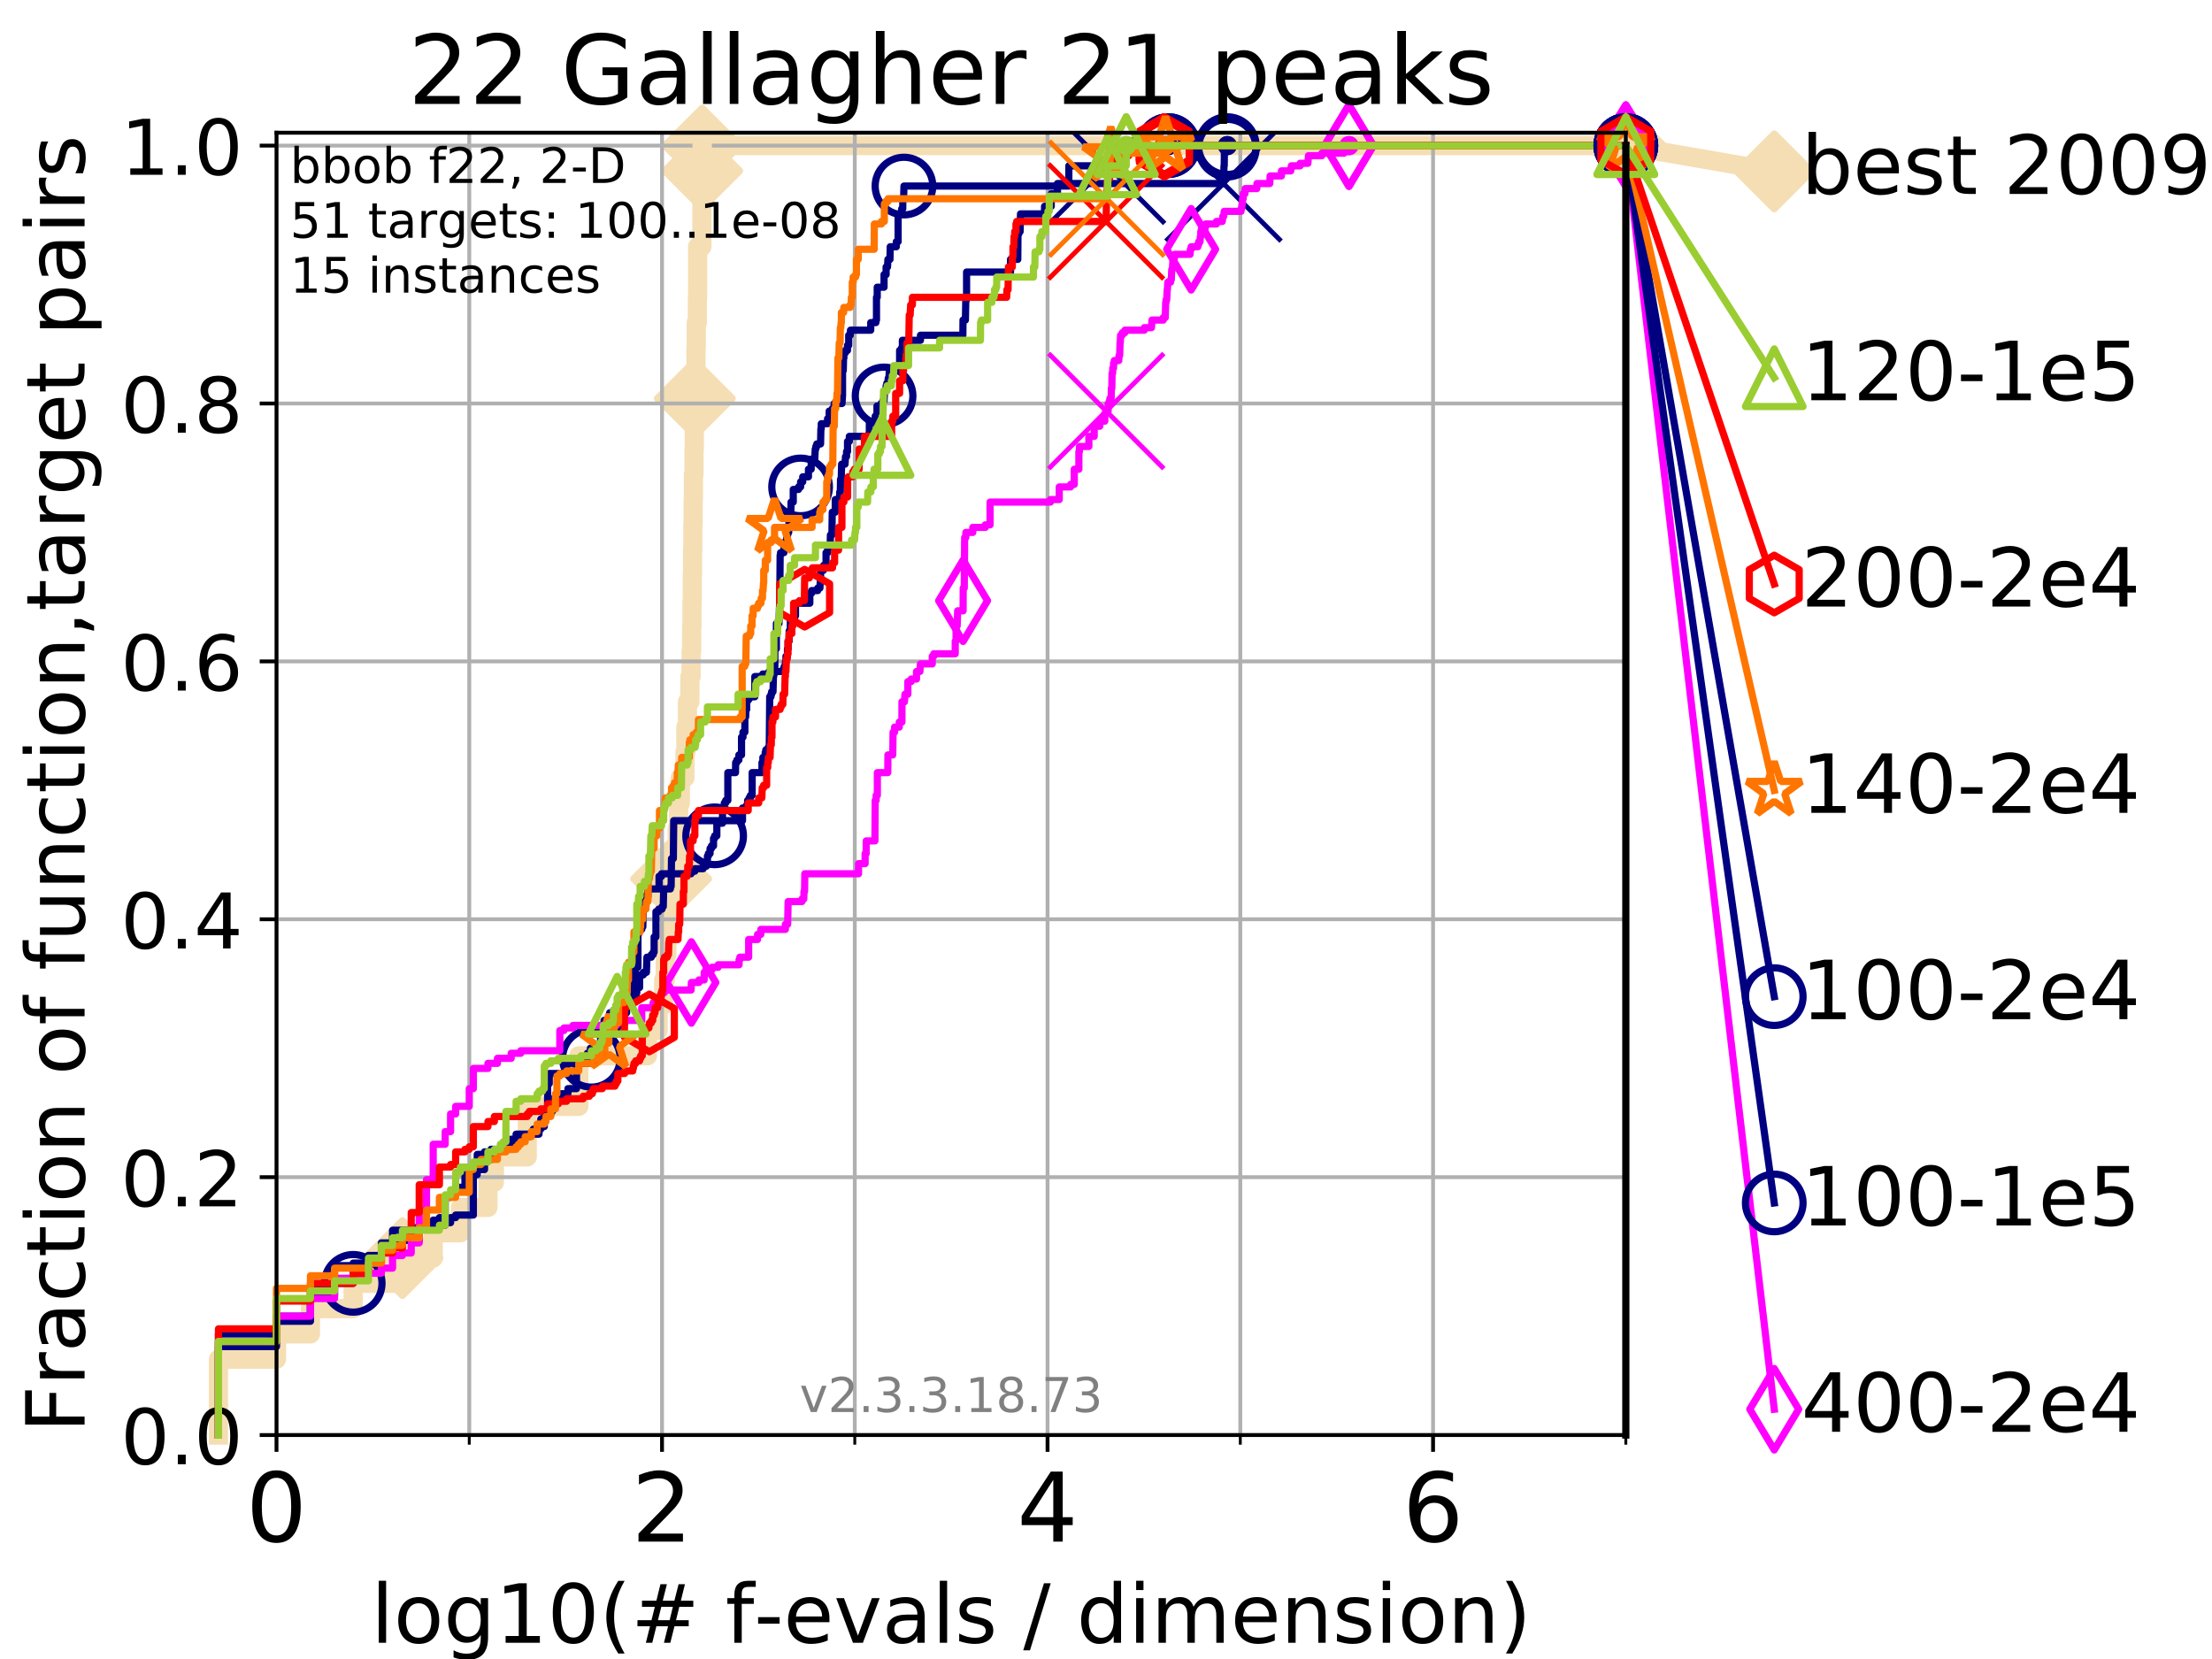 <?xml version="1.0" encoding="utf-8" standalone="no"?>
<!DOCTYPE svg PUBLIC "-//W3C//DTD SVG 1.1//EN"
  "http://www.w3.org/Graphics/SVG/1.1/DTD/svg11.dtd">
<!-- Created with matplotlib (https://matplotlib.org/) -->
<svg height="345.6pt" version="1.1" viewBox="0 0 460.8 345.6" width="460.8pt" xmlns="http://www.w3.org/2000/svg" xmlns:xlink="http://www.w3.org/1999/xlink">
 <defs>
  <style type="text/css">
*{stroke-linecap:butt;stroke-linejoin:round;}
  </style>
 </defs>
 <g id="figure_1">
  <g id="patch_1">
   <path d="M 0 345.6 
L 460.8 345.6 
L 460.8 0 
L 0 0 
z
" style="fill:#ffffff;"/>
  </g>
  <g id="axes_1">
   <g id="patch_2">
    <path d="M 57.6 298.944 
L 338.688 298.944 
L 338.688 27.648 
L 57.6 27.648 
z
" style="fill:#ffffff;"/>
   </g>
   <g id="line2d_1">
    <path d="M 45.512 298.944 
L 45.512 283.143 
L 57.6 283.143 
L 57.6 277.877 
L 64.671 277.877 
L 64.671 272.61 
L 73.579 272.61 
L 73.579 267.343 
L 83.83 267.343 
L 83.83 262.076 
L 90.243 262.076 
L 90.243 256.809 
L 95.918 256.809 
L 95.918 251.542 
L 101.647 251.542 
L 101.647 246.275 
L 102.989 246.275 
L 102.989 241.009 
L 109.843 241.009 
L 109.843 230.475 
L 120.572 230.475 
L 120.572 219.941 
L 134.87 219.941 
L 134.87 214.674 
L 137.108 214.674 
L 137.108 209.407 
L 138.256 209.407 
L 138.256 204.141 
L 138.595 204.141 
L 138.595 198.874 
L 138.927 198.874 
L 138.927 193.607 
L 139.414 193.607 
L 139.414 188.34 
L 139.573 188.34 
L 139.573 183.073 
L 139.809 183.073 
L 139.809 177.806 
L 141.09 177.806 
L 141.09 172.539 
L 141.379 172.539 
L 141.379 167.272 
L 141.732 167.272 
L 141.732 162.006 
L 142.686 162.006 
L 142.686 156.739 
L 142.884 156.739 
L 142.884 151.472 
L 143.209 151.472 
L 143.209 146.205 
L 143.716 146.205 
L 143.716 140.938 
L 143.965 140.938 
L 143.965 135.671 
L 144.087 135.671 
L 144.087 130.404 
L 144.148 130.404 
L 144.148 125.138 
L 144.209 125.138 
L 144.209 119.871 
L 144.27 119.871 
L 144.27 114.604 
L 144.33 114.604 
L 144.33 109.337 
L 144.391 109.337 
L 144.391 104.07 
L 144.451 104.07 
L 144.451 98.803 
L 144.57 98.803 
L 144.57 93.536 
L 144.63 93.536 
L 144.63 88.27 
L 144.748 88.27 
L 144.748 83.003 
L 144.865 83.003 
L 144.865 77.736 
L 144.982 77.736 
L 144.982 72.469 
L 145.04 72.469 
L 145.04 67.202 
L 145.27 67.202 
L 145.27 61.935 
L 145.327 61.935 
L 145.327 51.402 
L 146.216 51.402 
L 146.216 35.601 
L 146.27 35.601 
L 146.27 30.334 
L 338.688 30.334 
" style="fill:none;stroke:#f5deb3;stroke-linecap:square;stroke-width:4;"/>
   </g>
   <g id="line2d_2">
    <defs>
     <path d="M -0 7.778 
L 7.778 0 
L 0 -7.778 
L -7.778 -0 
z
" id="m6931f26fa4" style="stroke:#f5deb3;stroke-linejoin:miter;stroke-width:1.5;"/>
    </defs>
    <g>
     <use style="fill:#f5deb3;stroke:#f5deb3;stroke-linejoin:miter;stroke-width:1.5;" x="83.83" xlink:href="#m6931f26fa4" y="262.076"/>
     <use style="fill:#f5deb3;stroke:#f5deb3;stroke-linejoin:miter;stroke-width:1.5;" x="139.809" xlink:href="#m6931f26fa4" y="183.073"/>
     <use style="fill:#f5deb3;stroke:#f5deb3;stroke-linejoin:miter;stroke-width:1.5;" x="144.748" xlink:href="#m6931f26fa4" y="83.003"/>
     <use style="fill:#f5deb3;stroke:#f5deb3;stroke-linejoin:miter;stroke-width:1.5;" x="146.27" xlink:href="#m6931f26fa4" y="35.601"/>
     <use style="fill:#f5deb3;stroke:#f5deb3;stroke-linejoin:miter;stroke-width:1.5;" x="146.27" xlink:href="#m6931f26fa4" y="30.334"/>
     <use style="fill:#f5deb3;stroke:#f5deb3;stroke-linejoin:miter;stroke-width:1.5;" x="338.688" xlink:href="#m6931f26fa4" y="30.334"/>
    </g>
   </g>
   <g id="line2d_3">
    <path style="fill:none;stroke:#f5deb3;stroke-linecap:square;stroke-width:4;"/>
    <g/>
   </g>
   <g id="line2d_4">
    <path d="M 338.688 30.334 
L 369.608 35.706 
" style="fill:none;stroke:#f5deb3;stroke-linecap:square;stroke-width:4;"/>
    <g>
     <use style="fill:#f5deb3;stroke:#f5deb3;stroke-linejoin:miter;stroke-width:1.5;" x="338.688" xlink:href="#m6931f26fa4" y="30.334"/>
     <use style="fill:#f5deb3;stroke:#f5deb3;stroke-linejoin:miter;stroke-width:1.5;" x="369.608" xlink:href="#m6931f26fa4" y="35.706"/>
    </g>
   </g>
   <g id="matplotlib.axis_1">
    <g id="xtick_1">
     <g id="line2d_5">
      <path clip-path="url(#pd58d20081f)" d="M 57.6 298.944 
L 57.6 27.648 
" style="fill:none;stroke:#b0b0b0;stroke-linecap:square;stroke-width:0.8;"/>
     </g>
     <g id="line2d_6">
      <defs>
       <path d="M 0 0 
L 0 3.5 
" id="m007feaf049" style="stroke:#000000;stroke-width:0.8;"/>
      </defs>
      <g>
       <use style="stroke:#000000;stroke-width:0.8;" x="57.6" xlink:href="#m007feaf049" y="298.944"/>
      </g>
     </g>
     <g id="text_1">
      <!-- 0 -->
      <defs>
       <path d="M 31.781 66.406 
Q 24.172 66.406 20.328 58.906 
Q 16.5 51.422 16.5 36.375 
Q 16.5 21.391 20.328 13.891 
Q 24.172 6.391 31.781 6.391 
Q 39.453 6.391 43.281 13.891 
Q 47.125 21.391 47.125 36.375 
Q 47.125 51.422 43.281 58.906 
Q 39.453 66.406 31.781 66.406 
z
M 31.781 74.219 
Q 44.047 74.219 50.516 64.516 
Q 56.984 54.828 56.984 36.375 
Q 56.984 17.969 50.516 8.266 
Q 44.047 -1.422 31.781 -1.422 
Q 19.531 -1.422 13.062 8.266 
Q 6.594 17.969 6.594 36.375 
Q 6.594 54.828 13.062 64.516 
Q 19.531 74.219 31.781 74.219 
z
" id="DejaVuSans-48"/>
      </defs>
      <g transform="translate(51.237 321.141)scale(0.2 -0.2)">
       <use xlink:href="#DejaVuSans-48"/>
      </g>
     </g>
    </g>
    <g id="xtick_2">
     <g id="line2d_7">
      <path clip-path="url(#pd58d20081f)" d="M 137.911 298.944 
L 137.911 27.648 
" style="fill:none;stroke:#b0b0b0;stroke-linecap:square;stroke-width:0.8;"/>
     </g>
     <g id="line2d_8">
      <g>
       <use style="stroke:#000000;stroke-width:0.8;" x="137.911" xlink:href="#m007feaf049" y="298.944"/>
      </g>
     </g>
     <g id="text_2">
      <!-- 2 -->
      <defs>
       <path d="M 19.188 8.297 
L 53.609 8.297 
L 53.609 0 
L 7.328 0 
L 7.328 8.297 
Q 12.938 14.109 22.625 23.891 
Q 32.328 33.688 34.812 36.531 
Q 39.547 41.844 41.422 45.531 
Q 43.312 49.219 43.312 52.781 
Q 43.312 58.594 39.234 62.25 
Q 35.156 65.922 28.609 65.922 
Q 23.969 65.922 18.812 64.312 
Q 13.672 62.703 7.812 59.422 
L 7.812 69.391 
Q 13.766 71.781 18.938 73 
Q 24.125 74.219 28.422 74.219 
Q 39.75 74.219 46.484 68.547 
Q 53.219 62.891 53.219 53.422 
Q 53.219 48.922 51.531 44.891 
Q 49.859 40.875 45.406 35.406 
Q 44.188 33.984 37.641 27.219 
Q 31.109 20.453 19.188 8.297 
z
" id="DejaVuSans-50"/>
      </defs>
      <g transform="translate(131.548 321.141)scale(0.2 -0.2)">
       <use xlink:href="#DejaVuSans-50"/>
      </g>
     </g>
    </g>
    <g id="xtick_3">
     <g id="line2d_9">
      <path clip-path="url(#pd58d20081f)" d="M 218.222 298.944 
L 218.222 27.648 
" style="fill:none;stroke:#b0b0b0;stroke-linecap:square;stroke-width:0.8;"/>
     </g>
     <g id="line2d_10">
      <g>
       <use style="stroke:#000000;stroke-width:0.8;" x="218.222" xlink:href="#m007feaf049" y="298.944"/>
      </g>
     </g>
     <g id="text_3">
      <!-- 4 -->
      <defs>
       <path d="M 37.797 64.312 
L 12.891 25.391 
L 37.797 25.391 
z
M 35.203 72.906 
L 47.609 72.906 
L 47.609 25.391 
L 58.016 25.391 
L 58.016 17.188 
L 47.609 17.188 
L 47.609 0 
L 37.797 0 
L 37.797 17.188 
L 4.891 17.188 
L 4.891 26.703 
z
" id="DejaVuSans-52"/>
      </defs>
      <g transform="translate(211.859 321.141)scale(0.2 -0.2)">
       <use xlink:href="#DejaVuSans-52"/>
      </g>
     </g>
    </g>
    <g id="xtick_4">
     <g id="line2d_11">
      <path clip-path="url(#pd58d20081f)" d="M 298.533 298.944 
L 298.533 27.648 
" style="fill:none;stroke:#b0b0b0;stroke-linecap:square;stroke-width:0.8;"/>
     </g>
     <g id="line2d_12">
      <g>
       <use style="stroke:#000000;stroke-width:0.8;" x="298.533" xlink:href="#m007feaf049" y="298.944"/>
      </g>
     </g>
     <g id="text_4">
      <!-- 6 -->
      <defs>
       <path d="M 33.016 40.375 
Q 26.375 40.375 22.484 35.828 
Q 18.609 31.297 18.609 23.391 
Q 18.609 15.531 22.484 10.953 
Q 26.375 6.391 33.016 6.391 
Q 39.656 6.391 43.531 10.953 
Q 47.406 15.531 47.406 23.391 
Q 47.406 31.297 43.531 35.828 
Q 39.656 40.375 33.016 40.375 
z
M 52.594 71.297 
L 52.594 62.312 
Q 48.875 64.062 45.094 64.984 
Q 41.312 65.922 37.594 65.922 
Q 27.828 65.922 22.672 59.328 
Q 17.531 52.734 16.797 39.406 
Q 19.672 43.656 24.016 45.922 
Q 28.375 48.188 33.594 48.188 
Q 44.578 48.188 50.953 41.516 
Q 57.328 34.859 57.328 23.391 
Q 57.328 12.156 50.688 5.359 
Q 44.047 -1.422 33.016 -1.422 
Q 20.359 -1.422 13.672 8.266 
Q 6.984 17.969 6.984 36.375 
Q 6.984 53.656 15.188 63.938 
Q 23.391 74.219 37.203 74.219 
Q 40.922 74.219 44.703 73.484 
Q 48.484 72.75 52.594 71.297 
z
" id="DejaVuSans-54"/>
      </defs>
      <g transform="translate(292.17 321.141)scale(0.2 -0.2)">
       <use xlink:href="#DejaVuSans-54"/>
      </g>
     </g>
    </g>
    <g id="xtick_5">
     <g id="line2d_13">
      <path clip-path="url(#pd58d20081f)" d="M 97.755 298.944 
L 97.755 27.648 
" style="fill:none;stroke:#b0b0b0;stroke-linecap:square;stroke-width:0.8;"/>
     </g>
     <g id="line2d_14">
      <defs>
       <path d="M 0 0 
L 0 2 
" id="m12c747359a" style="stroke:#000000;stroke-width:0.6;"/>
      </defs>
      <g>
       <use style="stroke:#000000;stroke-width:0.6;" x="97.755" xlink:href="#m12c747359a" y="298.944"/>
      </g>
     </g>
    </g>
    <g id="xtick_6">
     <g id="line2d_15">
      <path clip-path="url(#pd58d20081f)" d="M 178.066 298.944 
L 178.066 27.648 
" style="fill:none;stroke:#b0b0b0;stroke-linecap:square;stroke-width:0.8;"/>
     </g>
     <g id="line2d_16">
      <g>
       <use style="stroke:#000000;stroke-width:0.6;" x="178.066" xlink:href="#m12c747359a" y="298.944"/>
      </g>
     </g>
    </g>
    <g id="xtick_7">
     <g id="line2d_17">
      <path clip-path="url(#pd58d20081f)" d="M 258.377 298.944 
L 258.377 27.648 
" style="fill:none;stroke:#b0b0b0;stroke-linecap:square;stroke-width:0.8;"/>
     </g>
     <g id="line2d_18">
      <g>
       <use style="stroke:#000000;stroke-width:0.6;" x="258.377" xlink:href="#m12c747359a" y="298.944"/>
      </g>
     </g>
    </g>
    <g id="xtick_8">
     <g id="line2d_19">
      <path clip-path="url(#pd58d20081f)" d="M 338.688 298.944 
L 338.688 27.648 
" style="fill:none;stroke:#b0b0b0;stroke-linecap:square;stroke-width:0.8;"/>
     </g>
     <g id="line2d_20">
      <g>
       <use style="stroke:#000000;stroke-width:0.6;" x="338.688" xlink:href="#m12c747359a" y="298.944"/>
      </g>
     </g>
    </g>
    <g id="text_5">
     <!-- log10(# f-evals / dimension) -->
     <defs>
      <path d="M 9.422 75.984 
L 18.406 75.984 
L 18.406 0 
L 9.422 0 
z
" id="DejaVuSans-108"/>
      <path d="M 30.609 48.391 
Q 23.391 48.391 19.188 42.75 
Q 14.984 37.109 14.984 27.297 
Q 14.984 17.484 19.156 11.844 
Q 23.344 6.203 30.609 6.203 
Q 37.797 6.203 41.984 11.859 
Q 46.188 17.531 46.188 27.297 
Q 46.188 37.016 41.984 42.703 
Q 37.797 48.391 30.609 48.391 
z
M 30.609 56 
Q 42.328 56 49.016 48.375 
Q 55.719 40.766 55.719 27.297 
Q 55.719 13.875 49.016 6.219 
Q 42.328 -1.422 30.609 -1.422 
Q 18.844 -1.422 12.172 6.219 
Q 5.516 13.875 5.516 27.297 
Q 5.516 40.766 12.172 48.375 
Q 18.844 56 30.609 56 
z
" id="DejaVuSans-111"/>
      <path d="M 45.406 27.984 
Q 45.406 37.75 41.375 43.109 
Q 37.359 48.484 30.078 48.484 
Q 22.859 48.484 18.828 43.109 
Q 14.797 37.75 14.797 27.984 
Q 14.797 18.266 18.828 12.891 
Q 22.859 7.516 30.078 7.516 
Q 37.359 7.516 41.375 12.891 
Q 45.406 18.266 45.406 27.984 
z
M 54.391 6.781 
Q 54.391 -7.172 48.188 -13.984 
Q 42 -20.797 29.203 -20.797 
Q 24.469 -20.797 20.266 -20.094 
Q 16.062 -19.391 12.109 -17.922 
L 12.109 -9.188 
Q 16.062 -11.328 19.922 -12.344 
Q 23.781 -13.375 27.781 -13.375 
Q 36.625 -13.375 41.016 -8.766 
Q 45.406 -4.156 45.406 5.172 
L 45.406 9.625 
Q 42.625 4.781 38.281 2.391 
Q 33.938 0 27.875 0 
Q 17.828 0 11.672 7.656 
Q 5.516 15.328 5.516 27.984 
Q 5.516 40.672 11.672 48.328 
Q 17.828 56 27.875 56 
Q 33.938 56 38.281 53.609 
Q 42.625 51.219 45.406 46.391 
L 45.406 54.688 
L 54.391 54.688 
z
" id="DejaVuSans-103"/>
      <path d="M 12.406 8.297 
L 28.516 8.297 
L 28.516 63.922 
L 10.984 60.406 
L 10.984 69.391 
L 28.422 72.906 
L 38.281 72.906 
L 38.281 8.297 
L 54.391 8.297 
L 54.391 0 
L 12.406 0 
z
" id="DejaVuSans-49"/>
      <path d="M 31 75.875 
Q 24.469 64.656 21.281 53.656 
Q 18.109 42.672 18.109 31.391 
Q 18.109 20.125 21.312 9.062 
Q 24.516 -2 31 -13.188 
L 23.188 -13.188 
Q 15.875 -1.703 12.234 9.375 
Q 8.594 20.453 8.594 31.391 
Q 8.594 42.281 12.203 53.312 
Q 15.828 64.359 23.188 75.875 
z
" id="DejaVuSans-40"/>
      <path d="M 51.125 44 
L 36.922 44 
L 32.812 27.688 
L 47.125 27.688 
z
M 43.797 71.781 
L 38.719 51.516 
L 52.984 51.516 
L 58.109 71.781 
L 65.922 71.781 
L 60.891 51.516 
L 76.125 51.516 
L 76.125 44 
L 58.984 44 
L 54.984 27.688 
L 70.516 27.688 
L 70.516 20.219 
L 53.078 20.219 
L 48 0 
L 40.188 0 
L 45.219 20.219 
L 30.906 20.219 
L 25.875 0 
L 18.016 0 
L 23.094 20.219 
L 7.719 20.219 
L 7.719 27.688 
L 24.906 27.688 
L 29 44 
L 13.281 44 
L 13.281 51.516 
L 30.906 51.516 
L 35.891 71.781 
z
" id="DejaVuSans-35"/>
      <path id="DejaVuSans-32"/>
      <path d="M 37.109 75.984 
L 37.109 68.5 
L 28.516 68.5 
Q 23.688 68.5 21.797 66.547 
Q 19.922 64.594 19.922 59.516 
L 19.922 54.688 
L 34.719 54.688 
L 34.719 47.703 
L 19.922 47.703 
L 19.922 0 
L 10.891 0 
L 10.891 47.703 
L 2.297 47.703 
L 2.297 54.688 
L 10.891 54.688 
L 10.891 58.5 
Q 10.891 67.625 15.141 71.797 
Q 19.391 75.984 28.609 75.984 
z
" id="DejaVuSans-102"/>
      <path d="M 4.891 31.391 
L 31.203 31.391 
L 31.203 23.391 
L 4.891 23.391 
z
" id="DejaVuSans-45"/>
      <path d="M 56.203 29.594 
L 56.203 25.203 
L 14.891 25.203 
Q 15.484 15.922 20.484 11.062 
Q 25.484 6.203 34.422 6.203 
Q 39.594 6.203 44.453 7.469 
Q 49.312 8.734 54.109 11.281 
L 54.109 2.781 
Q 49.266 0.734 44.188 -0.344 
Q 39.109 -1.422 33.891 -1.422 
Q 20.797 -1.422 13.156 6.188 
Q 5.516 13.812 5.516 26.812 
Q 5.516 40.234 12.766 48.109 
Q 20.016 56 32.328 56 
Q 43.359 56 49.781 48.891 
Q 56.203 41.797 56.203 29.594 
z
M 47.219 32.234 
Q 47.125 39.594 43.094 43.984 
Q 39.062 48.391 32.422 48.391 
Q 24.906 48.391 20.391 44.141 
Q 15.875 39.891 15.188 32.172 
z
" id="DejaVuSans-101"/>
      <path d="M 2.984 54.688 
L 12.5 54.688 
L 29.594 8.797 
L 46.688 54.688 
L 56.203 54.688 
L 35.688 0 
L 23.484 0 
z
" id="DejaVuSans-118"/>
      <path d="M 34.281 27.484 
Q 23.391 27.484 19.188 25 
Q 14.984 22.516 14.984 16.5 
Q 14.984 11.719 18.141 8.906 
Q 21.297 6.109 26.703 6.109 
Q 34.188 6.109 38.703 11.406 
Q 43.219 16.703 43.219 25.484 
L 43.219 27.484 
z
M 52.203 31.203 
L 52.203 0 
L 43.219 0 
L 43.219 8.297 
Q 40.141 3.328 35.547 0.953 
Q 30.953 -1.422 24.312 -1.422 
Q 15.922 -1.422 10.953 3.297 
Q 6 8.016 6 15.922 
Q 6 25.141 12.172 29.828 
Q 18.359 34.516 30.609 34.516 
L 43.219 34.516 
L 43.219 35.406 
Q 43.219 41.609 39.141 45 
Q 35.062 48.391 27.688 48.391 
Q 23 48.391 18.547 47.266 
Q 14.109 46.141 10.016 43.891 
L 10.016 52.203 
Q 14.938 54.109 19.578 55.047 
Q 24.219 56 28.609 56 
Q 40.484 56 46.344 49.844 
Q 52.203 43.703 52.203 31.203 
z
" id="DejaVuSans-97"/>
      <path d="M 44.281 53.078 
L 44.281 44.578 
Q 40.484 46.531 36.375 47.5 
Q 32.281 48.484 27.875 48.484 
Q 21.188 48.484 17.844 46.438 
Q 14.5 44.391 14.5 40.281 
Q 14.5 37.156 16.891 35.375 
Q 19.281 33.594 26.516 31.984 
L 29.594 31.297 
Q 39.156 29.25 43.188 25.516 
Q 47.219 21.781 47.219 15.094 
Q 47.219 7.469 41.188 3.016 
Q 35.156 -1.422 24.609 -1.422 
Q 20.219 -1.422 15.453 -0.562 
Q 10.688 0.297 5.422 2 
L 5.422 11.281 
Q 10.406 8.688 15.234 7.391 
Q 20.062 6.109 24.812 6.109 
Q 31.156 6.109 34.562 8.281 
Q 37.984 10.453 37.984 14.406 
Q 37.984 18.062 35.516 20.016 
Q 33.062 21.969 24.703 23.781 
L 21.578 24.516 
Q 13.234 26.266 9.516 29.906 
Q 5.812 33.547 5.812 39.891 
Q 5.812 47.609 11.281 51.797 
Q 16.75 56 26.812 56 
Q 31.781 56 36.172 55.266 
Q 40.578 54.547 44.281 53.078 
z
" id="DejaVuSans-115"/>
      <path d="M 25.391 72.906 
L 33.688 72.906 
L 8.297 -9.281 
L 0 -9.281 
z
" id="DejaVuSans-47"/>
      <path d="M 45.406 46.391 
L 45.406 75.984 
L 54.391 75.984 
L 54.391 0 
L 45.406 0 
L 45.406 8.203 
Q 42.578 3.328 38.25 0.953 
Q 33.938 -1.422 27.875 -1.422 
Q 17.969 -1.422 11.734 6.484 
Q 5.516 14.406 5.516 27.297 
Q 5.516 40.188 11.734 48.094 
Q 17.969 56 27.875 56 
Q 33.938 56 38.25 53.625 
Q 42.578 51.266 45.406 46.391 
z
M 14.797 27.297 
Q 14.797 17.391 18.875 11.75 
Q 22.953 6.109 30.078 6.109 
Q 37.203 6.109 41.297 11.75 
Q 45.406 17.391 45.406 27.297 
Q 45.406 37.203 41.297 42.844 
Q 37.203 48.484 30.078 48.484 
Q 22.953 48.484 18.875 42.844 
Q 14.797 37.203 14.797 27.297 
z
" id="DejaVuSans-100"/>
      <path d="M 9.422 54.688 
L 18.406 54.688 
L 18.406 0 
L 9.422 0 
z
M 9.422 75.984 
L 18.406 75.984 
L 18.406 64.594 
L 9.422 64.594 
z
" id="DejaVuSans-105"/>
      <path d="M 52 44.188 
Q 55.375 50.25 60.062 53.125 
Q 64.75 56 71.094 56 
Q 79.641 56 84.281 50.016 
Q 88.922 44.047 88.922 33.016 
L 88.922 0 
L 79.891 0 
L 79.891 32.719 
Q 79.891 40.578 77.094 44.375 
Q 74.312 48.188 68.609 48.188 
Q 61.625 48.188 57.562 43.547 
Q 53.516 38.922 53.516 30.906 
L 53.516 0 
L 44.484 0 
L 44.484 32.719 
Q 44.484 40.625 41.703 44.406 
Q 38.922 48.188 33.109 48.188 
Q 26.219 48.188 22.156 43.531 
Q 18.109 38.875 18.109 30.906 
L 18.109 0 
L 9.078 0 
L 9.078 54.688 
L 18.109 54.688 
L 18.109 46.188 
Q 21.188 51.219 25.484 53.609 
Q 29.781 56 35.688 56 
Q 41.656 56 45.828 52.969 
Q 50 49.953 52 44.188 
z
" id="DejaVuSans-109"/>
      <path d="M 54.891 33.016 
L 54.891 0 
L 45.906 0 
L 45.906 32.719 
Q 45.906 40.484 42.875 44.328 
Q 39.844 48.188 33.797 48.188 
Q 26.516 48.188 22.312 43.547 
Q 18.109 38.922 18.109 30.906 
L 18.109 0 
L 9.078 0 
L 9.078 54.688 
L 18.109 54.688 
L 18.109 46.188 
Q 21.344 51.125 25.703 53.562 
Q 30.078 56 35.797 56 
Q 45.219 56 50.047 50.172 
Q 54.891 44.344 54.891 33.016 
z
" id="DejaVuSans-110"/>
      <path d="M 8.016 75.875 
L 15.828 75.875 
Q 23.141 64.359 26.781 53.312 
Q 30.422 42.281 30.422 31.391 
Q 30.422 20.453 26.781 9.375 
Q 23.141 -1.703 15.828 -13.188 
L 8.016 -13.188 
Q 14.5 -2 17.703 9.062 
Q 20.906 20.125 20.906 31.391 
Q 20.906 42.672 17.703 53.656 
Q 14.5 64.656 8.016 75.875 
z
" id="DejaVuSans-41"/>
     </defs>
     <g transform="translate(77.303 342.218)scale(0.17 -0.17)">
      <use xlink:href="#DejaVuSans-108"/>
      <use x="27.783" xlink:href="#DejaVuSans-111"/>
      <use x="88.965" xlink:href="#DejaVuSans-103"/>
      <use x="152.441" xlink:href="#DejaVuSans-49"/>
      <use x="216.064" xlink:href="#DejaVuSans-48"/>
      <use x="279.688" xlink:href="#DejaVuSans-40"/>
      <use x="318.701" xlink:href="#DejaVuSans-35"/>
      <use x="402.49" xlink:href="#DejaVuSans-32"/>
      <use x="434.277" xlink:href="#DejaVuSans-102"/>
      <use x="469.404" xlink:href="#DejaVuSans-45"/>
      <use x="505.488" xlink:href="#DejaVuSans-101"/>
      <use x="567.012" xlink:href="#DejaVuSans-118"/>
      <use x="626.191" xlink:href="#DejaVuSans-97"/>
      <use x="687.471" xlink:href="#DejaVuSans-108"/>
      <use x="715.254" xlink:href="#DejaVuSans-115"/>
      <use x="767.354" xlink:href="#DejaVuSans-32"/>
      <use x="799.141" xlink:href="#DejaVuSans-47"/>
      <use x="832.832" xlink:href="#DejaVuSans-32"/>
      <use x="864.619" xlink:href="#DejaVuSans-100"/>
      <use x="928.096" xlink:href="#DejaVuSans-105"/>
      <use x="955.879" xlink:href="#DejaVuSans-109"/>
      <use x="1053.291" xlink:href="#DejaVuSans-101"/>
      <use x="1114.814" xlink:href="#DejaVuSans-110"/>
      <use x="1178.193" xlink:href="#DejaVuSans-115"/>
      <use x="1230.293" xlink:href="#DejaVuSans-105"/>
      <use x="1258.076" xlink:href="#DejaVuSans-111"/>
      <use x="1319.258" xlink:href="#DejaVuSans-110"/>
      <use x="1382.637" xlink:href="#DejaVuSans-41"/>
     </g>
    </g>
   </g>
   <g id="matplotlib.axis_2">
    <g id="ytick_1">
     <g id="line2d_21">
      <path clip-path="url(#pd58d20081f)" d="M 57.6 298.944 
L 338.688 298.944 
" style="fill:none;stroke:#b0b0b0;stroke-linecap:square;stroke-width:0.8;"/>
     </g>
     <g id="line2d_22">
      <defs>
       <path d="M 0 0 
L -3.5 0 
" id="m5973177986" style="stroke:#000000;stroke-width:0.8;"/>
      </defs>
      <g>
       <use style="stroke:#000000;stroke-width:0.8;" x="57.6" xlink:href="#m5973177986" y="298.944"/>
      </g>
     </g>
     <g id="text_6">
      <!-- 0.0 -->
      <defs>
       <path d="M 10.688 12.406 
L 21 12.406 
L 21 0 
L 10.688 0 
z
" id="DejaVuSans-46"/>
      </defs>
      <g transform="translate(25.155 305.023)scale(0.16 -0.16)">
       <use xlink:href="#DejaVuSans-48"/>
       <use x="63.623" xlink:href="#DejaVuSans-46"/>
       <use x="95.41" xlink:href="#DejaVuSans-48"/>
      </g>
     </g>
    </g>
    <g id="ytick_2">
     <g id="line2d_23">
      <path clip-path="url(#pd58d20081f)" d="M 57.6 245.222 
L 338.688 245.222 
" style="fill:none;stroke:#b0b0b0;stroke-linecap:square;stroke-width:0.8;"/>
     </g>
     <g id="line2d_24">
      <g>
       <use style="stroke:#000000;stroke-width:0.8;" x="57.6" xlink:href="#m5973177986" y="245.222"/>
      </g>
     </g>
     <g id="text_7">
      <!-- 0.2 -->
      <g transform="translate(25.155 251.301)scale(0.16 -0.16)">
       <use xlink:href="#DejaVuSans-48"/>
       <use x="63.623" xlink:href="#DejaVuSans-46"/>
       <use x="95.41" xlink:href="#DejaVuSans-50"/>
      </g>
     </g>
    </g>
    <g id="ytick_3">
     <g id="line2d_25">
      <path clip-path="url(#pd58d20081f)" d="M 57.6 191.5 
L 338.688 191.5 
" style="fill:none;stroke:#b0b0b0;stroke-linecap:square;stroke-width:0.8;"/>
     </g>
     <g id="line2d_26">
      <g>
       <use style="stroke:#000000;stroke-width:0.8;" x="57.6" xlink:href="#m5973177986" y="191.5"/>
      </g>
     </g>
     <g id="text_8">
      <!-- 0.4 -->
      <g transform="translate(25.155 197.579)scale(0.16 -0.16)">
       <use xlink:href="#DejaVuSans-48"/>
       <use x="63.623" xlink:href="#DejaVuSans-46"/>
       <use x="95.41" xlink:href="#DejaVuSans-52"/>
      </g>
     </g>
    </g>
    <g id="ytick_4">
     <g id="line2d_27">
      <path clip-path="url(#pd58d20081f)" d="M 57.6 137.778 
L 338.688 137.778 
" style="fill:none;stroke:#b0b0b0;stroke-linecap:square;stroke-width:0.8;"/>
     </g>
     <g id="line2d_28">
      <g>
       <use style="stroke:#000000;stroke-width:0.8;" x="57.6" xlink:href="#m5973177986" y="137.778"/>
      </g>
     </g>
     <g id="text_9">
      <!-- 0.6 -->
      <g transform="translate(25.155 143.857)scale(0.16 -0.16)">
       <use xlink:href="#DejaVuSans-48"/>
       <use x="63.623" xlink:href="#DejaVuSans-46"/>
       <use x="95.41" xlink:href="#DejaVuSans-54"/>
      </g>
     </g>
    </g>
    <g id="ytick_5">
     <g id="line2d_29">
      <path clip-path="url(#pd58d20081f)" d="M 57.6 84.056 
L 338.688 84.056 
" style="fill:none;stroke:#b0b0b0;stroke-linecap:square;stroke-width:0.8;"/>
     </g>
     <g id="line2d_30">
      <g>
       <use style="stroke:#000000;stroke-width:0.8;" x="57.6" xlink:href="#m5973177986" y="84.056"/>
      </g>
     </g>
     <g id="text_10">
      <!-- 0.8 -->
      <defs>
       <path d="M 31.781 34.625 
Q 24.75 34.625 20.719 30.859 
Q 16.703 27.094 16.703 20.516 
Q 16.703 13.922 20.719 10.156 
Q 24.75 6.391 31.781 6.391 
Q 38.812 6.391 42.859 10.172 
Q 46.922 13.969 46.922 20.516 
Q 46.922 27.094 42.891 30.859 
Q 38.875 34.625 31.781 34.625 
z
M 21.922 38.812 
Q 15.578 40.375 12.031 44.719 
Q 8.5 49.078 8.5 55.328 
Q 8.5 64.062 14.719 69.141 
Q 20.953 74.219 31.781 74.219 
Q 42.672 74.219 48.875 69.141 
Q 55.078 64.062 55.078 55.328 
Q 55.078 49.078 51.531 44.719 
Q 48 40.375 41.703 38.812 
Q 48.828 37.156 52.797 32.312 
Q 56.781 27.484 56.781 20.516 
Q 56.781 9.906 50.312 4.234 
Q 43.844 -1.422 31.781 -1.422 
Q 19.734 -1.422 13.25 4.234 
Q 6.781 9.906 6.781 20.516 
Q 6.781 27.484 10.781 32.312 
Q 14.797 37.156 21.922 38.812 
z
M 18.312 54.391 
Q 18.312 48.734 21.844 45.562 
Q 25.391 42.391 31.781 42.391 
Q 38.141 42.391 41.719 45.562 
Q 45.312 48.734 45.312 54.391 
Q 45.312 60.062 41.719 63.234 
Q 38.141 66.406 31.781 66.406 
Q 25.391 66.406 21.844 63.234 
Q 18.312 60.062 18.312 54.391 
z
" id="DejaVuSans-56"/>
      </defs>
      <g transform="translate(25.155 90.135)scale(0.16 -0.16)">
       <use xlink:href="#DejaVuSans-48"/>
       <use x="63.623" xlink:href="#DejaVuSans-46"/>
       <use x="95.41" xlink:href="#DejaVuSans-56"/>
      </g>
     </g>
    </g>
    <g id="ytick_6">
     <g id="line2d_31">
      <path clip-path="url(#pd58d20081f)" d="M 57.6 30.334 
L 338.688 30.334 
" style="fill:none;stroke:#b0b0b0;stroke-linecap:square;stroke-width:0.8;"/>
     </g>
     <g id="line2d_32">
      <g>
       <use style="stroke:#000000;stroke-width:0.8;" x="57.6" xlink:href="#m5973177986" y="30.334"/>
      </g>
     </g>
     <g id="text_11">
      <!-- 1.0 -->
      <g transform="translate(25.155 36.413)scale(0.16 -0.16)">
       <use xlink:href="#DejaVuSans-49"/>
       <use x="63.623" xlink:href="#DejaVuSans-46"/>
       <use x="95.41" xlink:href="#DejaVuSans-48"/>
      </g>
     </g>
    </g>
    <g id="text_12">
     <!-- Fraction of function,target pairs -->
     <defs>
      <path d="M 9.812 72.906 
L 51.703 72.906 
L 51.703 64.594 
L 19.672 64.594 
L 19.672 43.109 
L 48.578 43.109 
L 48.578 34.812 
L 19.672 34.812 
L 19.672 0 
L 9.812 0 
z
" id="DejaVuSans-70"/>
      <path d="M 41.109 46.297 
Q 39.594 47.172 37.812 47.578 
Q 36.031 48 33.891 48 
Q 26.266 48 22.188 43.047 
Q 18.109 38.094 18.109 28.812 
L 18.109 0 
L 9.078 0 
L 9.078 54.688 
L 18.109 54.688 
L 18.109 46.188 
Q 20.953 51.172 25.484 53.578 
Q 30.031 56 36.531 56 
Q 37.453 56 38.578 55.875 
Q 39.703 55.766 41.062 55.516 
z
" id="DejaVuSans-114"/>
      <path d="M 48.781 52.594 
L 48.781 44.188 
Q 44.969 46.297 41.141 47.344 
Q 37.312 48.391 33.406 48.391 
Q 24.656 48.391 19.812 42.844 
Q 14.984 37.312 14.984 27.297 
Q 14.984 17.281 19.812 11.734 
Q 24.656 6.203 33.406 6.203 
Q 37.312 6.203 41.141 7.25 
Q 44.969 8.297 48.781 10.406 
L 48.781 2.094 
Q 45.016 0.344 40.984 -0.531 
Q 36.969 -1.422 32.422 -1.422 
Q 20.062 -1.422 12.781 6.344 
Q 5.516 14.109 5.516 27.297 
Q 5.516 40.672 12.859 48.328 
Q 20.219 56 33.016 56 
Q 37.156 56 41.109 55.141 
Q 45.062 54.297 48.781 52.594 
z
" id="DejaVuSans-99"/>
      <path d="M 18.312 70.219 
L 18.312 54.688 
L 36.812 54.688 
L 36.812 47.703 
L 18.312 47.703 
L 18.312 18.016 
Q 18.312 11.328 20.141 9.422 
Q 21.969 7.516 27.594 7.516 
L 36.812 7.516 
L 36.812 0 
L 27.594 0 
Q 17.188 0 13.234 3.875 
Q 9.281 7.766 9.281 18.016 
L 9.281 47.703 
L 2.688 47.703 
L 2.688 54.688 
L 9.281 54.688 
L 9.281 70.219 
z
" id="DejaVuSans-116"/>
      <path d="M 8.5 21.578 
L 8.5 54.688 
L 17.484 54.688 
L 17.484 21.922 
Q 17.484 14.156 20.5 10.266 
Q 23.531 6.391 29.594 6.391 
Q 36.859 6.391 41.078 11.031 
Q 45.312 15.672 45.312 23.688 
L 45.312 54.688 
L 54.297 54.688 
L 54.297 0 
L 45.312 0 
L 45.312 8.406 
Q 42.047 3.422 37.719 1 
Q 33.406 -1.422 27.688 -1.422 
Q 18.266 -1.422 13.375 4.438 
Q 8.5 10.297 8.5 21.578 
z
M 31.109 56 
z
" id="DejaVuSans-117"/>
      <path d="M 11.719 12.406 
L 22.016 12.406 
L 22.016 4 
L 14.016 -11.625 
L 7.719 -11.625 
L 11.719 4 
z
" id="DejaVuSans-44"/>
      <path d="M 18.109 8.203 
L 18.109 -20.797 
L 9.078 -20.797 
L 9.078 54.688 
L 18.109 54.688 
L 18.109 46.391 
Q 20.953 51.266 25.266 53.625 
Q 29.594 56 35.594 56 
Q 45.562 56 51.781 48.094 
Q 58.016 40.188 58.016 27.297 
Q 58.016 14.406 51.781 6.484 
Q 45.562 -1.422 35.594 -1.422 
Q 29.594 -1.422 25.266 0.953 
Q 20.953 3.328 18.109 8.203 
z
M 48.688 27.297 
Q 48.688 37.203 44.609 42.844 
Q 40.531 48.484 33.406 48.484 
Q 26.266 48.484 22.188 42.844 
Q 18.109 37.203 18.109 27.297 
Q 18.109 17.391 22.188 11.75 
Q 26.266 6.109 33.406 6.109 
Q 40.531 6.109 44.609 11.75 
Q 48.688 17.391 48.688 27.297 
z
" id="DejaVuSans-112"/>
     </defs>
     <g transform="translate(17.62 298.435)rotate(-90)scale(0.17 -0.17)">
      <use xlink:href="#DejaVuSans-70"/>
      <use x="57.41" xlink:href="#DejaVuSans-114"/>
      <use x="98.523" xlink:href="#DejaVuSans-97"/>
      <use x="159.803" xlink:href="#DejaVuSans-99"/>
      <use x="214.783" xlink:href="#DejaVuSans-116"/>
      <use x="253.992" xlink:href="#DejaVuSans-105"/>
      <use x="281.775" xlink:href="#DejaVuSans-111"/>
      <use x="342.957" xlink:href="#DejaVuSans-110"/>
      <use x="406.336" xlink:href="#DejaVuSans-32"/>
      <use x="438.123" xlink:href="#DejaVuSans-111"/>
      <use x="499.305" xlink:href="#DejaVuSans-102"/>
      <use x="534.51" xlink:href="#DejaVuSans-32"/>
      <use x="566.297" xlink:href="#DejaVuSans-102"/>
      <use x="601.502" xlink:href="#DejaVuSans-117"/>
      <use x="664.881" xlink:href="#DejaVuSans-110"/>
      <use x="728.26" xlink:href="#DejaVuSans-99"/>
      <use x="783.24" xlink:href="#DejaVuSans-116"/>
      <use x="822.449" xlink:href="#DejaVuSans-105"/>
      <use x="850.232" xlink:href="#DejaVuSans-111"/>
      <use x="911.414" xlink:href="#DejaVuSans-110"/>
      <use x="974.793" xlink:href="#DejaVuSans-44"/>
      <use x="1006.58" xlink:href="#DejaVuSans-116"/>
      <use x="1045.789" xlink:href="#DejaVuSans-97"/>
      <use x="1107.068" xlink:href="#DejaVuSans-114"/>
      <use x="1148.166" xlink:href="#DejaVuSans-103"/>
      <use x="1211.643" xlink:href="#DejaVuSans-101"/>
      <use x="1273.166" xlink:href="#DejaVuSans-116"/>
      <use x="1312.375" xlink:href="#DejaVuSans-32"/>
      <use x="1344.162" xlink:href="#DejaVuSans-112"/>
      <use x="1407.639" xlink:href="#DejaVuSans-97"/>
      <use x="1468.918" xlink:href="#DejaVuSans-105"/>
      <use x="1496.701" xlink:href="#DejaVuSans-114"/>
      <use x="1537.814" xlink:href="#DejaVuSans-115"/>
     </g>
    </g>
   </g>
   <g id="line2d_33">
    <defs>
     <path d="M 0 1.5 
C 0.398 1.5 0.779 1.342 1.061 1.061 
C 1.342 0.779 1.5 0.398 1.5 0 
C 1.5 -0.398 1.342 -0.779 1.061 -1.061 
C 0.779 -1.342 0.398 -1.5 0 -1.5 
C -0.398 -1.5 -0.779 -1.342 -1.061 -1.061 
C -1.342 -0.779 -1.5 -0.398 -1.5 0 
C -1.5 0.398 -1.342 0.779 -1.061 1.061 
C -0.779 1.342 -0.398 1.5 0 1.5 
z
" id="m862b570238" style="stroke:#f5deb3;"/>
    </defs>
    <g>
     <use style="fill:#f5deb3;stroke:#f5deb3;" x="146.27" xlink:href="#m862b570238" y="30.334"/>
     <use style="fill:#f5deb3;stroke:#f5deb3;" x="146.27" xlink:href="#m862b570238" y="30.334"/>
    </g>
   </g>
   <g id="line2d_34">
    <defs>
     <path d="M 0 1.5 
C 0.398 1.5 0.779 1.342 1.061 1.061 
C 1.342 0.779 1.5 0.398 1.5 0 
C 1.5 -0.398 1.342 -0.779 1.061 -1.061 
C 0.779 -1.342 0.398 -1.5 0 -1.5 
C -0.398 -1.5 -0.779 -1.342 -1.061 -1.061 
C -1.342 -0.779 -1.5 -0.398 -1.5 0 
C -1.5 0.398 -1.342 0.779 -1.061 1.061 
C -0.779 1.342 -0.398 1.5 0 1.5 
z
" id="m6360d73c9f" style="stroke:#000080;"/>
    </defs>
    <g>
     <use style="fill:#000080;stroke:#000080;" x="243.358" xlink:href="#m6360d73c9f" y="30.334"/>
     <use style="fill:#000080;stroke:#000080;" x="243.358" xlink:href="#m6360d73c9f" y="30.334"/>
    </g>
   </g>
   <g id="line2d_35">
    <path d="M 45.512 298.944 
L 45.512 280.51 
L 57.6 280.51 
L 57.6 274.19 
L 64.671 274.19 
L 64.671 267.87 
L 69.688 267.87 
L 69.688 263.656 
L 73.579 263.656 
L 73.579 263.129 
L 76.759 263.129 
L 76.759 261.549 
L 79.447 261.549 
L 79.447 260.496 
L 81.776 260.496 
L 81.776 256.282 
L 85.667 256.282 
L 85.667 255.756 
L 91.535 255.756 
L 91.535 255.229 
L 92.738 255.229 
L 92.738 254.702 
L 93.864 254.702 
L 93.864 253.649 
L 94.921 253.649 
L 94.921 253.122 
L 98.606 253.122 
L 98.606 243.642 
L 100.935 243.642 
L 100.935 241.535 
L 102.331 241.535 
L 102.331 239.428 
L 104.826 239.428 
L 104.826 238.902 
L 105.952 238.902 
L 105.952 237.848 
L 106.489 237.848 
L 106.489 237.322 
L 108.949 237.322 
L 108.949 236.795 
L 110.274 236.795 
L 110.274 236.268 
L 112.281 236.268 
L 112.281 234.688 
L 113.383 234.688 
L 113.383 232.055 
L 114.751 232.055 
L 114.751 231.528 
L 115.077 231.528 
L 115.077 228.895 
L 116.02 228.895 
L 116.02 228.368 
L 116.914 228.368 
L 116.914 227.841 
L 118.31 227.841 
L 118.31 226.788 
L 120.094 226.788 
L 120.094 221.521 
L 123.193 221.521 
L 123.193 220.468 
L 124.744 220.468 
L 124.744 218.888 
L 125.111 218.888 
L 125.111 217.834 
L 125.648 217.834 
L 125.648 217.308 
L 125.823 217.308 
L 125.823 212.567 
L 127.003 212.567 
L 127.003 210.987 
L 127.799 210.987 
L 127.799 210.461 
L 129.574 210.461 
L 129.574 209.934 
L 130.264 209.934 
L 130.264 208.881 
L 130.398 208.881 
L 130.398 208.354 
L 131.44 208.354 
L 131.44 207.827 
L 132.542 207.827 
L 132.542 206.774 
L 132.66 206.774 
L 132.66 205.721 
L 133.239 205.721 
L 133.239 203.087 
L 134.019 203.087 
L 134.019 202.56 
L 134.661 202.56 
L 134.766 199.4 
L 135.682 199.4 
L 135.682 198.874 
L 136.073 198.874 
L 136.073 198.347 
L 136.266 198.347 
L 136.266 195.187 
L 136.645 195.187 
L 136.645 189.92 
L 137.199 189.92 
L 137.199 189.393 
L 137.911 189.393 
L 137.911 188.867 
L 138.171 188.867 
L 138.256 185.18 
L 139.652 185.18 
L 139.652 184.653 
L 139.809 184.653 
L 139.887 178.86 
L 140.272 178.86 
L 140.348 170.959 
L 154.675 170.959 
L 154.675 168.326 
L 155.489 168.326 
L 155.489 167.799 
L 155.742 167.799 
L 155.742 166.746 
L 156.053 166.746 
L 156.053 166.219 
L 156.328 166.219 
L 156.328 165.692 
L 156.688 165.692 
L 156.688 160.952 
L 158.732 160.952 
L 158.732 158.846 
L 158.916 158.846 
L 158.916 157.792 
L 159.406 157.792 
L 159.406 156.739 
L 159.532 156.739 
L 159.532 156.212 
L 160.03 156.212 
L 160.03 155.685 
L 160.249 155.685 
L 160.346 145.152 
L 160.609 145.152 
L 160.609 144.625 
L 160.751 144.625 
L 160.751 144.098 
L 161.031 144.098 
L 161.123 140.938 
L 161.169 140.938 
L 161.169 140.411 
L 161.307 140.411 
L 161.307 138.831 
L 161.42 138.831 
L 161.42 135.145 
L 161.735 135.145 
L 161.735 129.878 
L 162.282 129.878 
L 162.389 126.191 
L 162.432 126.191 
L 162.517 115.657 
L 162.602 115.657 
L 162.602 115.131 
L 163.307 115.131 
L 163.307 113.024 
L 163.867 113.024 
L 163.867 111.444 
L 164.102 111.444 
L 164.102 110.917 
L 164.295 110.917 
L 164.391 107.757 
L 164.731 107.757 
L 164.788 104.597 
L 165.248 104.597 
L 165.248 101.963 
L 166.341 101.963 
L 166.341 101.437 
L 166.779 101.437 
L 166.779 100.383 
L 167.223 100.383 
L 167.223 99.33 
L 168.416 99.33 
L 168.416 97.75 
L 168.983 97.75 
L 168.983 95.643 
L 169.73 95.643 
L 169.828 93.536 
L 169.953 93.536 
L 169.953 93.01 
L 170.147 93.01 
L 170.147 92.483 
L 170.938 92.483 
L 171.004 89.323 
L 171.082 89.323 
L 171.082 88.27 
L 172.398 88.27 
L 172.398 87.216 
L 172.733 87.216 
L 172.733 85.636 
L 173.395 85.636 
L 173.395 85.109 
L 173.778 85.109 
L 173.778 84.056 
L 175.406 84.056 
L 175.507 82.476 
L 175.517 82.476 
L 175.517 77.209 
L 175.668 77.209 
L 175.728 74.576 
L 175.797 74.576 
L 175.797 73.522 
L 176.093 73.522 
L 176.093 72.996 
L 176.546 72.996 
L 176.546 71.942 
L 176.801 71.942 
L 176.801 69.836 
L 177.126 69.836 
L 177.172 68.782 
L 181.391 68.782 
L 181.391 67.202 
L 182.46 67.202 
L 182.46 66.675 
L 182.588 66.675 
L 182.588 61.935 
L 182.742 61.935 
L 182.742 59.829 
L 184.163 59.829 
L 184.163 57.195 
L 184.594 57.195 
L 184.594 55.615 
L 184.886 55.615 
L 184.968 54.035 
L 185.397 54.035 
L 185.448 51.402 
L 186.72 51.402 
L 186.72 50.348 
L 187.093 50.348 
L 187.093 44.555 
L 187.841 44.555 
L 187.841 43.501 
L 188.058 43.501 
L 188.078 41.395 
L 188.239 41.395 
L 188.312 38.761 
L 222.656 38.761 
L 222.656 34.548 
L 230.693 34.548 
L 230.726 32.968 
L 230.955 32.968 
L 231.034 31.914 
L 231.151 31.914 
L 231.151 31.387 
L 231.407 31.387 
L 231.407 30.861 
L 243.358 30.861 
L 243.358 30.334 
L 338.688 30.334 
L 338.688 30.334 
" style="fill:none;stroke:#000080;stroke-linecap:square;stroke-width:1.5;"/>
   </g>
   <g id="line2d_36">
    <defs>
     <path d="M 0 6 
C 1.591 6 3.117 5.368 4.243 4.243 
C 5.368 3.117 6 1.591 6 0 
C 6 -1.591 5.368 -3.117 4.243 -4.243 
C 3.117 -5.368 1.591 -6 0 -6 
C -1.591 -6 -3.117 -5.368 -4.243 -4.243 
C -5.368 -3.117 -6 -1.591 -6 0 
C -6 1.591 -5.368 3.117 -4.243 4.243 
C -3.117 5.368 -1.591 6 0 6 
z
" id="mdc710f20a7" style="stroke:#000080;stroke-width:1.5;"/>
    </defs>
    <g>
     <use style="fill-opacity:0;stroke:#000080;stroke-width:1.5;" x="123.193" xlink:href="#mdc710f20a7" y="220.468"/>
     <use style="fill-opacity:0;stroke:#000080;stroke-width:1.5;" x="166.779" xlink:href="#mdc710f20a7" y="101.437"/>
     <use style="fill-opacity:0;stroke:#000080;stroke-width:1.5;" x="188.312" xlink:href="#mdc710f20a7" y="38.761"/>
     <use style="fill-opacity:0;stroke:#000080;stroke-width:1.5;" x="243.358" xlink:href="#mdc710f20a7" y="30.334"/>
     <use style="fill-opacity:0;stroke:#000080;stroke-width:1.5;" x="243.358" xlink:href="#mdc710f20a7" y="30.334"/>
     <use style="fill-opacity:0;stroke:#000080;stroke-width:1.5;" x="338.688" xlink:href="#mdc710f20a7" y="30.334"/>
    </g>
   </g>
   <g id="line2d_37">
    <path style="fill:none;stroke:#000080;stroke-linecap:square;stroke-width:1.5;"/>
    <g/>
   </g>
   <g id="line2d_38">
    <path clip-path="url(#pd58d20081f)" d="M 230.628 34.548 
" style="fill:none;stroke:#000080;stroke-linecap:square;stroke-width:1.5;"/>
    <defs>
     <path d="M -12 12 
L 12 -12 
M -12 -12 
L 12 12 
" id="m54466f9717" style="stroke:#000080;"/>
    </defs>
    <g clip-path="url(#pd58d20081f)">
     <use style="fill:#000080;stroke:#000080;" x="230.628" xlink:href="#m54466f9717" y="34.548"/>
    </g>
   </g>
   <g id="line2d_39">
    <g>
     <use style="fill:#000080;stroke:#000080;" x="255.67" xlink:href="#m6360d73c9f" y="30.334"/>
     <use style="fill:#000080;stroke:#000080;" x="255.67" xlink:href="#m6360d73c9f" y="30.334"/>
    </g>
   </g>
   <g id="line2d_40">
    <path d="M 45.512 298.944 
L 45.512 277.877 
L 57.6 277.877 
L 57.6 275.243 
L 64.671 275.243 
L 64.671 269.976 
L 69.688 269.976 
L 69.688 267.343 
L 73.579 267.343 
L 73.579 264.709 
L 76.759 264.709 
L 76.759 261.549 
L 79.447 261.549 
L 79.447 258.916 
L 81.776 258.916 
L 81.776 258.389 
L 87.33 258.389 
L 87.33 255.756 
L 88.847 255.756 
L 88.847 255.229 
L 90.243 255.229 
L 90.243 254.176 
L 91.535 254.176 
L 91.535 253.649 
L 92.738 253.649 
L 92.738 249.436 
L 93.864 249.436 
L 93.864 248.909 
L 94.921 248.909 
L 94.921 247.329 
L 96.861 247.329 
L 96.861 244.695 
L 99.418 244.695 
L 99.418 240.482 
L 100.935 240.482 
L 100.935 239.955 
L 102.331 239.955 
L 102.331 239.428 
L 107.009 239.428 
L 107.009 238.375 
L 107.515 238.375 
L 107.515 236.268 
L 111.105 236.268 
L 111.105 235.215 
L 112.656 235.215 
L 112.656 233.108 
L 113.383 233.108 
L 113.383 232.582 
L 113.735 232.582 
L 113.735 231.528 
L 114.08 231.528 
L 114.08 225.735 
L 114.419 225.735 
L 114.419 223.628 
L 118.04 223.628 
L 118.04 221.521 
L 119.85 221.521 
L 119.85 220.994 
L 122.362 220.994 
L 122.362 219.414 
L 122.989 219.414 
L 122.989 218.361 
L 125.111 218.361 
L 125.111 216.254 
L 126.168 216.254 
L 126.168 215.201 
L 128.26 215.201 
L 128.26 214.674 
L 128.561 214.674 
L 128.561 213.621 
L 129.991 213.621 
L 129.991 213.094 
L 130.128 213.094 
L 130.128 210.987 
L 130.532 210.987 
L 130.532 207.827 
L 130.927 207.827 
L 130.927 207.301 
L 131.185 207.301 
L 131.185 206.774 
L 131.313 206.774 
L 131.313 206.247 
L 132.182 206.247 
L 132.182 203.614 
L 132.303 203.614 
L 132.303 201.507 
L 132.894 201.507 
L 132.894 194.66 
L 133.01 194.66 
L 133.01 194.133 
L 133.125 194.133 
L 133.125 193.607 
L 133.689 193.607 
L 133.689 193.08 
L 133.91 193.08 
L 134.019 188.34 
L 134.128 188.34 
L 134.128 186.76 
L 134.974 186.76 
L 134.974 185.18 
L 137.29 185.18 
L 137.29 182.546 
L 137.823 182.546 
L 137.823 182.02 
L 143.965 182.02 
L 143.965 181.493 
L 144.748 181.493 
L 144.748 180.966 
L 146.485 180.966 
L 146.485 180.44 
L 147.165 180.44 
L 147.165 179.913 
L 147.369 179.913 
L 147.369 178.333 
L 147.57 178.333 
L 147.57 177.806 
L 147.918 177.806 
L 147.918 176.753 
L 148.21 176.753 
L 148.21 176.226 
L 148.639 176.226 
L 148.639 174.646 
L 148.873 174.646 
L 148.873 174.119 
L 149.332 174.119 
L 149.332 171.486 
L 150.514 171.486 
L 150.514 168.853 
L 150.766 168.853 
L 150.766 168.326 
L 150.891 168.326 
L 150.891 167.272 
L 151.179 167.272 
L 151.179 166.746 
L 151.621 166.746 
L 151.621 160.952 
L 153.215 160.952 
L 153.251 158.846 
L 153.502 158.846 
L 153.502 158.319 
L 153.925 158.319 
L 153.925 157.265 
L 154.473 157.265 
L 154.473 153.579 
L 154.774 153.579 
L 154.774 152.525 
L 155.168 152.525 
L 155.168 149.365 
L 155.329 149.365 
L 155.393 147.785 
L 155.552 147.785 
L 155.552 146.205 
L 155.679 146.205 
L 155.679 145.678 
L 156.053 145.678 
L 156.053 145.152 
L 157.243 145.152 
L 157.243 140.938 
L 158.89 140.938 
L 158.89 140.411 
L 160.201 140.411 
L 160.201 139.885 
L 163.165 139.885 
L 163.165 139.358 
L 163.368 139.358 
L 163.368 138.831 
L 163.57 138.831 
L 163.63 137.778 
L 163.729 137.778 
L 163.729 136.725 
L 164.044 136.725 
L 164.044 135.145 
L 164.18 135.145 
L 164.18 133.565 
L 164.391 133.565 
L 164.391 131.458 
L 164.638 131.458 
L 164.638 129.351 
L 165.519 129.351 
L 165.519 128.298 
L 165.715 128.298 
L 165.715 125.664 
L 168.701 125.664 
L 168.701 123.558 
L 169.085 123.558 
L 169.085 123.031 
L 170.351 123.031 
L 170.351 122.504 
L 170.807 122.504 
L 170.886 120.924 
L 170.938 120.924 
L 170.938 118.817 
L 171.532 118.817 
L 171.595 117.764 
L 172.081 117.764 
L 172.081 115.131 
L 172.434 115.131 
L 172.434 114.077 
L 172.933 114.077 
L 172.991 111.444 
L 173.303 111.444 
L 173.372 106.704 
L 174 106.704 
L 174 104.07 
L 174.817 104.07 
L 174.817 103.543 
L 174.932 103.543 
L 174.932 102.49 
L 175.057 102.49 
L 175.098 99.857 
L 175.242 99.857 
L 175.324 96.697 
L 176.034 96.697 
L 176.132 95.116 
L 176.354 95.116 
L 176.354 94.063 
L 176.555 94.063 
L 176.555 91.956 
L 176.931 91.956 
L 176.931 90.903 
L 180.982 90.903 
L 180.982 90.376 
L 181.1 90.376 
L 181.1 87.743 
L 182.324 87.743 
L 182.324 86.69 
L 182.689 86.69 
L 182.689 84.583 
L 183.544 84.583 
L 183.544 84.056 
L 183.884 84.056 
L 183.884 83.529 
L 184.169 83.529 
L 184.273 81.423 
L 184.594 81.423 
L 184.594 80.369 
L 184.732 80.369 
L 184.732 79.843 
L 184.944 79.843 
L 185.038 78.789 
L 185.184 78.789 
L 185.253 77.209 
L 187.407 77.209 
L 187.407 72.996 
L 187.806 72.996 
L 187.806 72.469 
L 187.984 72.469 
L 187.984 70.889 
L 191.753 70.889 
L 191.753 69.836 
L 200.581 69.836 
L 200.612 66.675 
L 201.112 66.675 
L 201.193 62.462 
L 201.357 62.462 
L 201.357 56.668 
L 210.516 56.668 
L 210.516 54.035 
L 212.025 54.035 
L 212.062 48.768 
L 212.221 48.768 
L 212.221 48.241 
L 212.51 48.241 
L 212.589 44.555 
L 217.596 44.555 
L 217.596 42.975 
L 218.996 42.975 
L 218.996 40.341 
L 220.29 40.341 
L 220.29 38.234 
L 254.89 38.234 
L 254.982 34.548 
L 255.028 34.548 
L 255.067 31.387 
L 255.197 31.387 
L 255.197 30.861 
L 255.67 30.861 
L 255.67 30.334 
L 338.688 30.334 
L 338.688 30.334 
" style="fill:none;stroke:#000080;stroke-linecap:square;stroke-width:1.5;"/>
   </g>
   <g id="line2d_41">
    <g>
     <use style="fill-opacity:0;stroke:#000080;stroke-width:1.5;" x="73.579" xlink:href="#mdc710f20a7" y="267.343"/>
     <use style="fill-opacity:0;stroke:#000080;stroke-width:1.5;" x="148.873" xlink:href="#mdc710f20a7" y="174.119"/>
     <use style="fill-opacity:0;stroke:#000080;stroke-width:1.5;" x="184.169" xlink:href="#mdc710f20a7" y="82.476"/>
     <use style="fill-opacity:0;stroke:#000080;stroke-width:1.5;" x="255.67" xlink:href="#mdc710f20a7" y="30.861"/>
     <use style="fill-opacity:0;stroke:#000080;stroke-width:1.5;" x="255.67" xlink:href="#mdc710f20a7" y="30.334"/>
     <use style="fill-opacity:0;stroke:#000080;stroke-width:1.5;" x="338.688" xlink:href="#mdc710f20a7" y="30.334"/>
    </g>
   </g>
   <g id="line2d_42">
    <path style="fill:none;stroke:#000080;stroke-linecap:square;stroke-width:1.5;"/>
    <g/>
   </g>
   <g id="line2d_43">
    <path clip-path="url(#pd58d20081f)" d="M 254.878 38.234 
" style="fill:none;stroke:#000080;stroke-linecap:square;stroke-width:1.5;"/>
    <g clip-path="url(#pd58d20081f)">
     <use style="fill:#000080;stroke:#000080;" x="254.878" xlink:href="#m54466f9717" y="38.234"/>
    </g>
   </g>
   <g id="line2d_44">
    <defs>
     <path d="M 0 1.5 
C 0.398 1.5 0.779 1.342 1.061 1.061 
C 1.342 0.779 1.5 0.398 1.5 0 
C 1.5 -0.398 1.342 -0.779 1.061 -1.061 
C 0.779 -1.342 0.398 -1.5 0 -1.5 
C -0.398 -1.5 -0.779 -1.342 -1.061 -1.061 
C -1.342 -0.779 -1.5 -0.398 -1.5 0 
C -1.5 0.398 -1.342 0.779 -1.061 1.061 
C -0.779 1.342 -0.398 1.5 0 1.5 
z
" id="m799bbbb4e8" style="stroke:#ff00ff;"/>
    </defs>
    <g>
     <use style="fill:#ff00ff;stroke:#ff00ff;" x="281.016" xlink:href="#m799bbbb4e8" y="30.334"/>
     <use style="fill:#ff00ff;stroke:#ff00ff;" x="281.016" xlink:href="#m799bbbb4e8" y="30.334"/>
    </g>
   </g>
   <g id="line2d_45">
    <path d="M 45.512 298.944 
L 45.512 279.457 
L 57.6 279.457 
L 57.6 274.19 
L 64.671 274.19 
L 64.671 270.503 
L 69.688 270.503 
L 69.688 266.289 
L 73.579 266.289 
L 73.579 265.763 
L 76.759 265.763 
L 76.759 265.236 
L 79.447 265.236 
L 79.447 264.183 
L 81.776 264.183 
L 81.776 261.549 
L 83.83 261.549 
L 83.83 261.023 
L 85.667 261.023 
L 85.667 258.916 
L 87.33 258.916 
L 87.33 252.069 
L 88.847 252.069 
L 88.847 245.749 
L 90.243 245.749 
L 90.243 238.375 
L 92.738 238.375 
L 92.738 235.742 
L 93.864 235.742 
L 93.864 232.055 
L 94.921 232.055 
L 94.921 230.475 
L 97.755 230.475 
L 97.755 226.788 
L 98.606 226.788 
L 98.606 222.575 
L 101.647 222.575 
L 101.647 221.521 
L 103.623 221.521 
L 103.623 220.468 
L 106.489 220.468 
L 106.489 219.414 
L 108.484 219.414 
L 108.484 218.888 
L 116.621 218.888 
L 116.621 214.674 
L 117.486 214.674 
L 117.486 214.148 
L 119.352 214.148 
L 119.352 213.621 
L 128.411 213.621 
L 128.411 213.094 
L 128.856 213.094 
L 128.856 212.567 
L 133.689 212.567 
L 133.689 209.934 
L 136.073 209.934 
L 136.073 208.881 
L 137.736 208.881 
L 137.736 206.774 
L 138.426 206.774 
L 138.426 206.247 
L 143.965 206.247 
L 144.026 204.667 
L 145.61 204.667 
L 145.61 204.141 
L 146.697 204.141 
L 146.697 202.56 
L 147.062 202.56 
L 147.062 202.034 
L 148.306 202.034 
L 148.306 201.507 
L 149.602 201.507 
L 149.602 200.98 
L 153.96 200.98 
L 153.96 199.927 
L 154.133 199.927 
L 154.133 199.4 
L 155.96 199.4 
L 155.96 195.714 
L 157.81 195.714 
L 157.81 194.66 
L 158.493 194.66 
L 158.493 193.607 
L 163.61 193.607 
L 163.61 192.553 
L 164.083 192.553 
L 164.18 187.813 
L 167.06 187.813 
L 167.06 187.287 
L 167.449 187.287 
L 167.481 185.706 
L 167.609 185.706 
L 167.656 182.02 
L 178.851 182.02 
L 178.851 179.913 
L 180.221 179.913 
L 180.221 177.806 
L 180.45 177.806 
L 180.45 175.173 
L 182.262 175.173 
L 182.317 166.746 
L 182.514 166.746 
L 182.514 165.692 
L 182.769 165.692 
L 182.769 160.952 
L 184.939 160.952 
L 184.974 157.265 
L 185.977 157.265 
L 186.043 152.525 
L 186.355 152.525 
L 186.355 151.472 
L 187.33 151.472 
L 187.33 150.419 
L 187.89 150.419 
L 187.89 146.205 
L 188.409 146.205 
L 188.519 144.625 
L 189.122 144.625 
L 189.122 141.992 
L 189.811 141.992 
L 189.811 141.465 
L 190.926 141.465 
L 190.926 139.885 
L 191.633 139.885 
L 191.741 138.305 
L 194.205 138.305 
L 194.205 136.725 
L 194.524 136.725 
L 194.524 136.198 
L 198.993 136.198 
L 198.993 133.565 
L 199.173 133.565 
L 199.173 130.404 
L 199.395 130.404 
L 199.498 127.244 
L 200.629 127.244 
L 200.655 122.504 
L 200.873 122.504 
L 200.956 111.97 
L 201.203 111.97 
L 201.203 110.917 
L 202.652 110.917 
L 202.652 109.864 
L 205.256 109.864 
L 205.256 109.337 
L 206.248 109.337 
L 206.248 104.597 
L 218.818 104.597 
L 218.818 104.07 
L 220.66 104.07 
L 220.66 101.437 
L 223.021 101.437 
L 223.021 100.91 
L 223.791 100.91 
L 223.791 97.75 
L 224.75 97.75 
L 224.75 94.063 
L 224.869 94.063 
L 224.869 93.01 
L 226.829 93.01 
L 226.829 90.903 
L 227.943 90.903 
L 227.943 88.796 
L 229.102 88.796 
L 229.102 87.743 
L 230.15 87.743 
L 230.15 86.163 
L 230.357 86.163 
L 230.357 85.636 
L 230.845 85.636 
L 230.846 84.056 
L 231.102 84.056 
L 231.102 83.529 
L 231.216 83.529 
L 231.216 83.003 
L 231.477 83.003 
L 231.515 80.896 
L 231.613 80.896 
L 231.666 77.736 
L 231.782 77.736 
L 231.806 76.682 
L 231.971 76.682 
L 231.973 75.629 
L 232.134 75.629 
L 232.134 75.102 
L 233.069 75.102 
L 233.117 74.049 
L 233.247 74.049 
L 233.323 71.416 
L 233.37 71.416 
L 233.438 69.836 
L 233.793 69.836 
L 233.793 69.309 
L 234.332 69.309 
L 234.332 68.782 
L 238.384 68.782 
L 238.384 68.255 
L 239.876 68.255 
L 239.977 66.675 
L 242.326 66.675 
L 242.326 66.149 
L 242.752 66.149 
L 242.834 62.989 
L 242.916 62.989 
L 242.916 62.462 
L 243.05 62.462 
L 243.147 60.355 
L 243.187 60.355 
L 243.279 58.775 
L 243.862 58.775 
L 243.862 58.248 
L 244.008 58.248 
L 244.098 56.142 
L 244.233 56.142 
L 244.316 54.562 
L 244.566 54.562 
L 244.63 53.508 
L 244.717 53.508 
L 244.717 52.982 
L 247.916 52.982 
L 247.975 51.928 
L 248.139 51.928 
L 248.139 51.402 
L 249.531 51.402 
L 249.531 50.875 
L 249.72 50.875 
L 249.72 50.348 
L 249.98 50.348 
L 250.048 49.295 
L 250.143 49.295 
L 250.149 48.241 
L 250.263 48.241 
L 250.263 47.715 
L 251.019 47.715 
L 251.019 47.188 
L 251.162 47.188 
L 251.162 46.661 
L 253.403 46.661 
L 253.403 46.135 
L 254.627 46.135 
L 254.72 45.081 
L 254.919 45.081 
L 255.019 44.028 
L 258.524 44.028 
L 258.524 43.501 
L 258.656 43.501 
L 258.766 42.448 
L 258.814 42.448 
L 258.857 41.395 
L 258.986 41.395 
L 258.998 40.341 
L 259.349 40.341 
L 259.399 39.288 
L 261.821 39.288 
L 261.84 38.234 
L 264.516 38.234 
L 264.592 36.654 
L 266.946 36.654 
L 266.949 35.601 
L 268.888 35.601 
L 268.888 35.074 
L 269.007 35.074 
L 269.007 34.548 
L 270.831 34.548 
L 270.831 34.021 
L 272.459 34.021 
L 272.57 32.441 
L 275.356 32.441 
L 275.356 31.914 
L 279.982 31.914 
L 280.029 30.861 
L 281.016 30.861 
L 281.016 30.334 
L 338.688 30.334 
L 338.688 30.334 
" style="fill:none;stroke:#ff00ff;stroke-linecap:square;stroke-width:1.5;"/>
   </g>
   <g id="line2d_46">
    <defs>
     <path d="M -0 8.485 
L 5.091 0 
L 0 -8.485 
L -5.091 -0 
z
" id="mdb751031d0" style="stroke:#ff00ff;stroke-linejoin:miter;stroke-width:1.5;"/>
    </defs>
    <g>
     <use style="fill-opacity:0;stroke:#ff00ff;stroke-linejoin:miter;stroke-width:1.5;" x="144.026" xlink:href="#mdb751031d0" y="204.667"/>
     <use style="fill-opacity:0;stroke:#ff00ff;stroke-linejoin:miter;stroke-width:1.5;" x="200.629" xlink:href="#mdb751031d0" y="125.138"/>
     <use style="fill-opacity:0;stroke:#ff00ff;stroke-linejoin:miter;stroke-width:1.5;" x="248.139" xlink:href="#mdb751031d0" y="51.928"/>
     <use style="fill-opacity:0;stroke:#ff00ff;stroke-linejoin:miter;stroke-width:1.5;" x="281.016" xlink:href="#mdb751031d0" y="30.334"/>
     <use style="fill-opacity:0;stroke:#ff00ff;stroke-linejoin:miter;stroke-width:1.5;" x="281.016" xlink:href="#mdb751031d0" y="30.334"/>
     <use style="fill-opacity:0;stroke:#ff00ff;stroke-linejoin:miter;stroke-width:1.5;" x="338.688" xlink:href="#mdb751031d0" y="30.334"/>
    </g>
   </g>
   <g id="line2d_47">
    <path style="fill:none;stroke:#ff00ff;stroke-linecap:square;stroke-width:1.5;"/>
    <g/>
   </g>
   <g id="line2d_48">
    <path clip-path="url(#pd58d20081f)" d="M 230.444 85.636 
" style="fill:none;stroke:#ff00ff;stroke-linecap:square;stroke-width:1.5;"/>
    <defs>
     <path d="M -12 12 
L 12 -12 
M -12 -12 
L 12 12 
" id="mf82a31af98" style="stroke:#ff00ff;"/>
    </defs>
    <g clip-path="url(#pd58d20081f)">
     <use style="fill:#ff00ff;stroke:#ff00ff;" x="230.444" xlink:href="#mf82a31af98" y="85.636"/>
    </g>
   </g>
   <g id="line2d_49">
    <defs>
     <path d="M 0 1.5 
C 0.398 1.5 0.779 1.342 1.061 1.061 
C 1.342 0.779 1.5 0.398 1.5 0 
C 1.5 -0.398 1.342 -0.779 1.061 -1.061 
C 0.779 -1.342 0.398 -1.5 0 -1.5 
C -0.398 -1.5 -0.779 -1.342 -1.061 -1.061 
C -1.342 -0.779 -1.5 -0.398 -1.5 0 
C -1.5 0.398 -1.342 0.779 -1.061 1.061 
C -0.779 1.342 -0.398 1.5 0 1.5 
z
" id="m300a3ce273" style="stroke:#ff0000;"/>
    </defs>
    <g>
     <use style="fill:#ff0000;stroke:#ff0000;" x="242.55" xlink:href="#m300a3ce273" y="30.334"/>
     <use style="fill:#ff0000;stroke:#ff0000;" x="242.55" xlink:href="#m300a3ce273" y="30.334"/>
    </g>
   </g>
   <g id="line2d_50">
    <path d="M 45.512 298.944 
L 45.512 276.823 
L 57.6 276.823 
L 57.6 271.03 
L 64.671 271.03 
L 64.671 267.343 
L 73.579 267.343 
L 73.579 265.236 
L 76.759 265.236 
L 76.759 263.129 
L 79.447 263.129 
L 79.447 261.023 
L 81.776 261.023 
L 81.776 259.969 
L 83.83 259.969 
L 83.83 257.862 
L 85.667 257.862 
L 85.667 252.596 
L 87.33 252.596 
L 87.33 246.802 
L 91.535 246.802 
L 91.535 243.115 
L 93.864 243.115 
L 93.864 242.589 
L 94.921 242.589 
L 94.921 239.955 
L 96.861 239.955 
L 96.861 239.428 
L 97.755 239.428 
L 97.755 238.902 
L 98.606 238.902 
L 98.606 234.688 
L 101.647 234.688 
L 101.647 233.635 
L 102.989 233.635 
L 102.989 232.582 
L 109.843 232.582 
L 109.843 232.055 
L 110.274 232.055 
L 110.274 231.528 
L 112.656 231.528 
L 112.656 231.001 
L 114.08 231.001 
L 114.08 229.948 
L 116.323 229.948 
L 116.323 229.421 
L 118.04 229.421 
L 118.04 228.895 
L 121.49 228.895 
L 121.49 228.368 
L 122.782 228.368 
L 122.782 227.841 
L 123.394 227.841 
L 123.394 227.315 
L 123.594 227.315 
L 123.594 226.788 
L 125.471 226.788 
L 125.471 226.261 
L 128.108 226.261 
L 128.108 225.735 
L 128.411 225.735 
L 128.411 225.208 
L 128.709 225.208 
L 128.709 223.628 
L 130.128 223.628 
L 130.128 223.101 
L 131.815 223.101 
L 131.815 222.575 
L 131.938 222.575 
L 131.938 222.048 
L 132.06 222.048 
L 132.06 221.521 
L 132.423 221.521 
L 132.423 220.994 
L 133.239 220.994 
L 133.239 220.468 
L 133.466 220.468 
L 133.466 219.941 
L 133.8 219.941 
L 133.8 215.728 
L 134.019 215.728 
L 134.019 215.201 
L 134.45 215.201 
L 134.45 214.148 
L 135.179 214.148 
L 135.281 213.094 
L 135.682 213.094 
L 135.682 212.567 
L 135.976 212.567 
L 135.976 211.514 
L 136.266 211.514 
L 136.266 210.987 
L 136.457 210.987 
L 136.457 209.934 
L 137.016 209.934 
L 137.108 208.354 
L 137.38 208.354 
L 137.38 207.827 
L 137.559 207.827 
L 137.559 207.301 
L 137.823 207.301 
L 137.911 206.247 
L 138.084 206.247 
L 138.084 202.56 
L 138.256 202.56 
L 138.256 199.927 
L 138.426 199.927 
L 138.426 199.4 
L 139.009 199.4 
L 139.009 198.874 
L 139.253 198.874 
L 139.334 196.24 
L 139.414 196.24 
L 139.414 195.714 
L 141.235 195.714 
L 141.307 194.133 
L 141.379 194.133 
L 141.379 192.553 
L 141.592 192.553 
L 141.662 188.34 
L 142.352 188.34 
L 142.352 185.706 
L 142.486 185.706 
L 142.486 182.546 
L 143.144 182.546 
L 143.144 181.493 
L 143.273 181.493 
L 143.273 180.44 
L 143.591 180.44 
L 143.654 178.333 
L 143.841 178.333 
L 143.841 175.173 
L 144.391 175.173 
L 144.451 174.119 
L 144.748 174.119 
L 144.748 170.959 
L 144.865 170.959 
L 144.865 169.906 
L 145.497 169.906 
L 145.497 168.853 
L 155.867 168.853 
L 155.867 167.272 
L 158.059 167.272 
L 158.059 166.219 
L 158.706 166.219 
L 158.785 164.112 
L 159.072 164.112 
L 159.072 163.586 
L 159.708 163.586 
L 159.708 159.899 
L 159.932 159.899 
L 159.932 158.846 
L 160.055 158.846 
L 160.055 157.792 
L 160.418 157.792 
L 160.514 155.159 
L 160.68 155.159 
L 160.68 153.579 
L 160.821 153.579 
L 160.821 150.419 
L 161.008 150.419 
L 161.008 149.365 
L 161.556 149.365 
L 161.556 147.785 
L 162.517 147.785 
L 162.517 147.258 
L 162.729 147.258 
L 162.729 146.732 
L 163.082 146.732 
L 163.124 144.625 
L 163.449 144.625 
L 163.55 140.938 
L 163.61 140.938 
L 163.61 139.885 
L 163.729 139.885 
L 163.828 137.251 
L 164.005 137.251 
L 164.044 136.198 
L 164.16 136.198 
L 164.16 133.565 
L 164.334 133.565 
L 164.391 131.985 
L 164.955 131.985 
L 164.955 130.404 
L 165.157 130.404 
L 165.157 129.351 
L 165.321 129.351 
L 165.321 125.664 
L 166.528 125.664 
L 166.528 125.138 
L 167.561 125.138 
L 167.625 120.397 
L 168.597 120.397 
L 168.597 119.871 
L 168.909 119.871 
L 168.909 119.344 
L 169.216 119.344 
L 169.216 118.291 
L 173.429 118.291 
L 173.429 117.237 
L 173.867 117.237 
L 173.867 114.604 
L 174.69 114.604 
L 174.69 109.864 
L 175.385 109.864 
L 175.385 104.597 
L 175.797 104.597 
L 175.797 103.543 
L 176.574 103.543 
L 176.574 99.857 
L 176.688 99.857 
L 176.688 99.33 
L 177.652 99.33 
L 177.652 98.277 
L 177.97 98.277 
L 177.97 97.75 
L 178.975 97.75 
L 178.975 93.536 
L 180.082 93.536 
L 180.082 90.903 
L 185.748 90.903 
L 185.748 87.743 
L 185.994 87.743 
L 185.994 86.69 
L 186.587 86.69 
L 186.587 81.949 
L 187.402 81.949 
L 187.402 79.316 
L 188.097 79.316 
L 188.097 77.209 
L 188.234 77.209 
L 188.234 76.156 
L 188.714 76.156 
L 188.733 74.049 
L 188.954 74.049 
L 188.954 71.416 
L 189.31 71.416 
L 189.411 65.622 
L 189.601 65.622 
L 189.704 63.515 
L 190.071 63.515 
L 190.071 61.935 
L 209.703 61.935 
L 209.761 60.355 
L 209.996 60.355 
L 210.075 55.615 
L 210.887 55.615 
L 210.887 53.508 
L 211.018 53.508 
L 211.018 51.402 
L 211.21 51.402 
L 211.234 49.295 
L 211.38 49.295 
L 211.38 48.241 
L 211.645 48.241 
L 211.645 46.661 
L 211.796 46.661 
L 211.796 46.135 
L 230.426 46.135 
L 230.525 40.341 
L 230.547 40.341 
L 230.547 39.814 
L 230.691 39.814 
L 230.802 37.181 
L 231.163 37.181 
L 231.196 36.128 
L 231.33 36.128 
L 231.365 35.074 
L 231.715 35.074 
L 231.777 34.021 
L 231.894 34.021 
L 232.005 32.441 
L 235.147 32.441 
L 235.147 31.914 
L 235.343 31.914 
L 235.423 30.861 
L 242.55 30.861 
L 242.55 30.334 
L 338.688 30.334 
L 338.688 30.334 
" style="fill:none;stroke:#ff0000;stroke-linecap:square;stroke-width:1.5;"/>
   </g>
   <g id="line2d_51">
    <defs>
     <path d="M 0 -6 
L -5.196 -3 
L -5.196 3 
L -0 6 
L 5.196 3 
L 5.196 -3 
z
" id="m858bc4989c" style="stroke:#ff0000;stroke-linejoin:miter;stroke-width:1.5;"/>
    </defs>
    <g>
     <use style="fill-opacity:0;stroke:#ff0000;stroke-linejoin:miter;stroke-width:1.5;" x="135.281" xlink:href="#m858bc4989c" y="213.094"/>
     <use style="fill-opacity:0;stroke:#ff0000;stroke-linejoin:miter;stroke-width:1.5;" x="167.625" xlink:href="#m858bc4989c" y="124.611"/>
     <use style="fill-opacity:0;stroke:#ff0000;stroke-linejoin:miter;stroke-width:1.5;" x="242.55" xlink:href="#m858bc4989c" y="30.861"/>
     <use style="fill-opacity:0;stroke:#ff0000;stroke-linejoin:miter;stroke-width:1.5;" x="242.55" xlink:href="#m858bc4989c" y="30.334"/>
     <use style="fill-opacity:0;stroke:#ff0000;stroke-linejoin:miter;stroke-width:1.5;" x="242.55" xlink:href="#m858bc4989c" y="30.334"/>
     <use style="fill-opacity:0;stroke:#ff0000;stroke-linejoin:miter;stroke-width:1.5;" x="338.688" xlink:href="#m858bc4989c" y="30.334"/>
    </g>
   </g>
   <g id="line2d_52">
    <path style="fill:none;stroke:#ff0000;stroke-linecap:square;stroke-width:1.5;"/>
    <g/>
   </g>
   <g id="line2d_53">
    <path clip-path="url(#pd58d20081f)" d="M 230.418 46.135 
" style="fill:none;stroke:#ff0000;stroke-linecap:square;stroke-width:1.5;"/>
    <defs>
     <path d="M -12 12 
L 12 -12 
M -12 -12 
L 12 12 
" id="m6302aec56a" style="stroke:#ff0000;"/>
    </defs>
    <g clip-path="url(#pd58d20081f)">
     <use style="fill:#ff0000;stroke:#ff0000;" x="230.418" xlink:href="#m6302aec56a" y="46.135"/>
    </g>
   </g>
   <g id="line2d_54">
    <defs>
     <path d="M 0 1.5 
C 0.398 1.5 0.779 1.342 1.061 1.061 
C 1.342 0.779 1.5 0.398 1.5 0 
C 1.5 -0.398 1.342 -0.779 1.061 -1.061 
C 0.779 -1.342 0.398 -1.5 0 -1.5 
C -0.398 -1.5 -0.779 -1.342 -1.061 -1.061 
C -1.342 -0.779 -1.5 -0.398 -1.5 0 
C -1.5 0.398 -1.342 0.779 -1.061 1.061 
C -0.779 1.342 -0.398 1.5 0 1.5 
z
" id="m1808d00edd" style="stroke:#ff7500;"/>
    </defs>
    <g>
     <use style="fill:#ff7500;stroke:#ff7500;" x="242.786" xlink:href="#m1808d00edd" y="30.334"/>
     <use style="fill:#ff7500;stroke:#ff7500;" x="242.786" xlink:href="#m1808d00edd" y="30.334"/>
    </g>
   </g>
   <g id="line2d_55">
    <path d="M 45.512 298.944 
L 45.512 279.457 
L 57.6 279.457 
L 57.6 268.396 
L 64.671 268.396 
L 64.671 265.763 
L 69.688 265.763 
L 69.688 264.183 
L 76.759 264.183 
L 76.759 263.129 
L 79.447 263.129 
L 79.447 260.496 
L 81.776 260.496 
L 81.776 259.443 
L 83.83 259.443 
L 83.83 257.862 
L 87.33 257.862 
L 87.33 255.756 
L 88.847 255.756 
L 88.847 252.069 
L 91.535 252.069 
L 91.535 249.436 
L 94.921 249.436 
L 94.921 248.382 
L 97.755 248.382 
L 97.755 243.642 
L 98.606 243.642 
L 98.606 242.589 
L 100.193 242.589 
L 100.193 241.535 
L 103.623 241.535 
L 103.623 239.955 
L 105.398 239.955 
L 105.398 239.428 
L 107.515 239.428 
L 107.515 238.902 
L 108.006 238.902 
L 108.006 238.375 
L 108.484 238.375 
L 108.484 237.848 
L 109.402 237.848 
L 109.402 236.795 
L 110.694 236.795 
L 110.694 235.742 
L 111.897 235.742 
L 111.897 234.162 
L 113.383 234.162 
L 113.383 233.635 
L 113.735 233.635 
L 113.735 232.582 
L 114.751 232.582 
L 114.751 231.001 
L 115.711 231.001 
L 115.711 227.841 
L 116.02 227.841 
L 116.02 224.155 
L 116.621 224.155 
L 116.621 223.628 
L 118.04 223.628 
L 118.04 223.101 
L 120.572 223.101 
L 120.572 221.521 
L 124.178 221.521 
L 124.178 220.468 
L 125.292 220.468 
L 125.292 218.888 
L 125.996 218.888 
L 125.996 217.308 
L 126.839 217.308 
L 126.839 214.674 
L 127.165 214.674 
L 127.165 214.148 
L 127.954 214.148 
L 127.954 213.094 
L 128.856 213.094 
L 128.856 208.881 
L 129.991 208.881 
L 129.991 208.354 
L 130.128 208.354 
L 130.128 206.774 
L 130.665 206.774 
L 130.665 204.141 
L 130.927 204.141 
L 130.927 200.454 
L 131.691 200.454 
L 131.691 198.347 
L 132.06 198.347 
L 132.06 194.133 
L 133.353 194.133 
L 133.353 193.08 
L 133.466 193.08 
L 133.466 191.5 
L 133.91 191.5 
L 133.91 189.393 
L 134.556 189.393 
L 134.661 187.813 
L 134.974 187.813 
L 135.077 183.073 
L 135.281 183.073 
L 135.382 182.02 
L 135.482 182.02 
L 135.482 181.493 
L 135.682 181.493 
L 135.78 176.753 
L 136.266 176.753 
L 136.266 174.119 
L 136.832 174.119 
L 136.832 172.539 
L 137.38 172.539 
L 137.38 168.853 
L 138.341 168.853 
L 138.426 167.799 
L 138.511 167.799 
L 138.595 166.219 
L 139.573 166.219 
L 139.573 165.692 
L 139.887 165.692 
L 139.887 164.112 
L 140.272 164.112 
L 140.272 163.586 
L 140.499 163.586 
L 140.499 163.059 
L 141.09 163.059 
L 141.09 160.952 
L 141.235 160.952 
L 141.307 159.372 
L 142.01 159.372 
L 142.01 157.792 
L 143.591 157.792 
L 143.591 154.632 
L 143.716 154.632 
L 143.716 154.105 
L 144.391 154.105 
L 144.391 153.052 
L 145.04 153.052 
L 145.04 152.525 
L 145.497 152.525 
L 145.497 149.892 
L 154.167 149.892 
L 154.167 149.365 
L 154.608 149.365 
L 154.608 138.831 
L 155.135 138.831 
L 155.135 138.305 
L 155.361 138.305 
L 155.457 132.511 
L 156.145 132.511 
L 156.145 131.985 
L 156.388 131.985 
L 156.388 130.404 
L 156.658 130.404 
L 156.658 128.298 
L 156.895 128.298 
L 156.895 126.718 
L 157.81 126.718 
L 157.81 126.191 
L 158.031 126.191 
L 158.031 125.664 
L 158.519 125.664 
L 158.573 124.611 
L 158.837 124.611 
L 158.837 123.031 
L 158.968 123.031 
L 159.046 121.451 
L 159.098 121.451 
L 159.098 118.817 
L 159.431 118.817 
L 159.431 116.711 
L 159.907 116.711 
L 159.907 113.024 
L 160.633 113.024 
L 160.633 112.497 
L 161.352 112.497 
L 161.352 109.864 
L 169.172 109.864 
L 169.172 108.284 
L 170.767 108.284 
L 170.767 106.704 
L 170.925 106.704 
L 170.925 106.177 
L 171.43 106.177 
L 171.43 104.597 
L 171.846 104.597 
L 171.846 104.07 
L 172.216 104.07 
L 172.228 100.383 
L 172.398 100.383 
L 172.398 99.33 
L 172.638 99.33 
L 172.638 98.803 
L 172.803 98.803 
L 172.803 97.223 
L 173.131 97.223 
L 173.131 96.697 
L 173.486 96.697 
L 173.554 88.796 
L 173.8 88.796 
L 173.867 85.109 
L 174.098 85.109 
L 174.109 83.529 
L 174.316 83.529 
L 174.348 81.949 
L 174.467 81.949 
L 174.552 74.576 
L 174.743 74.576 
L 174.827 71.416 
L 175.005 71.416 
L 175.057 68.255 
L 175.14 68.255 
L 175.222 67.202 
L 175.273 67.202 
L 175.273 65.095 
L 175.738 65.095 
L 175.777 64.042 
L 177.08 64.042 
L 177.08 63.515 
L 177.309 63.515 
L 177.354 61.935 
L 177.544 61.935 
L 177.544 58.775 
L 177.723 58.775 
L 177.723 57.722 
L 178.231 57.722 
L 178.231 57.195 
L 178.412 57.195 
L 178.412 54.035 
L 178.784 54.035 
L 178.784 51.928 
L 182.111 51.928 
L 182.138 46.661 
L 183.614 46.661 
L 183.614 46.135 
L 184.218 46.135 
L 184.231 42.448 
L 184.57 42.448 
L 184.57 41.921 
L 185.015 41.921 
L 185.015 41.395 
L 230.599 41.395 
L 230.693 37.181 
L 230.82 37.181 
L 230.875 36.128 
L 231.151 36.128 
L 231.26 33.494 
L 231.27 33.494 
L 231.291 32.441 
L 231.388 32.441 
L 231.388 31.914 
L 242.693 31.914 
L 242.786 30.334 
L 338.688 30.334 
L 338.688 30.334 
" style="fill:none;stroke:#ff7500;stroke-linecap:square;stroke-width:1.5;"/>
   </g>
   <g id="line2d_56">
    <defs>
     <path d="M 0 -6 
L -1.347 -1.854 
L -5.706 -1.854 
L -2.18 0.708 
L -3.527 4.854 
L -0 2.292 
L 3.527 4.854 
L 2.18 0.708 
L 5.706 -1.854 
L 1.347 -1.854 
z
" id="m71d524c2fe" style="stroke:#ff7500;stroke-linejoin:bevel;stroke-width:1.5;"/>
    </defs>
    <g>
     <use style="fill-opacity:0;stroke:#ff7500;stroke-linejoin:bevel;stroke-width:1.5;" x="126.839" xlink:href="#m71d524c2fe" y="217.308"/>
     <use style="fill-opacity:0;stroke:#ff7500;stroke-linejoin:bevel;stroke-width:1.5;" x="161.352" xlink:href="#m71d524c2fe" y="109.864"/>
     <use style="fill-opacity:0;stroke:#ff7500;stroke-linejoin:bevel;stroke-width:1.5;" x="231.388" xlink:href="#m71d524c2fe" y="32.441"/>
     <use style="fill-opacity:0;stroke:#ff7500;stroke-linejoin:bevel;stroke-width:1.5;" x="242.786" xlink:href="#m71d524c2fe" y="30.334"/>
     <use style="fill-opacity:0;stroke:#ff7500;stroke-linejoin:bevel;stroke-width:1.5;" x="242.786" xlink:href="#m71d524c2fe" y="30.334"/>
     <use style="fill-opacity:0;stroke:#ff7500;stroke-linejoin:bevel;stroke-width:1.5;" x="338.688" xlink:href="#m71d524c2fe" y="30.334"/>
    </g>
   </g>
   <g id="line2d_57">
    <path style="fill:none;stroke:#ff7500;stroke-linecap:square;stroke-width:1.5;"/>
    <g/>
   </g>
   <g id="line2d_58">
    <path clip-path="url(#pd58d20081f)" d="M 230.574 41.395 
" style="fill:none;stroke:#ff7500;stroke-linecap:square;stroke-width:1.5;"/>
    <defs>
     <path d="M -12 12 
L 12 -12 
M -12 -12 
L 12 12 
" id="m1c940e794c" style="stroke:#ff7500;"/>
    </defs>
    <g clip-path="url(#pd58d20081f)">
     <use style="fill:#ff7500;stroke:#ff7500;" x="230.574" xlink:href="#m1c940e794c" y="41.395"/>
    </g>
   </g>
   <g id="line2d_59">
    <defs>
     <path d="M 0 1.5 
C 0.398 1.5 0.779 1.342 1.061 1.061 
C 1.342 0.779 1.5 0.398 1.5 0 
C 1.5 -0.398 1.342 -0.779 1.061 -1.061 
C 0.779 -1.342 0.398 -1.5 0 -1.5 
C -0.398 -1.5 -0.779 -1.342 -1.061 -1.061 
C -1.342 -0.779 -1.5 -0.398 -1.5 0 
C -1.5 0.398 -1.342 0.779 -1.061 1.061 
C -0.779 1.342 -0.398 1.5 0 1.5 
z
" id="m65d637e7dd" style="stroke:#9acd32;"/>
    </defs>
    <g>
     <use style="fill:#9acd32;stroke:#9acd32;" x="234.617" xlink:href="#m65d637e7dd" y="30.334"/>
     <use style="fill:#9acd32;stroke:#9acd32;" x="234.617" xlink:href="#m65d637e7dd" y="30.334"/>
    </g>
   </g>
   <g id="line2d_60">
    <path d="M 45.512 298.944 
L 45.512 279.457 
L 57.6 279.457 
L 57.6 270.503 
L 64.671 270.503 
L 64.671 268.923 
L 69.688 268.923 
L 69.688 266.816 
L 76.759 266.816 
L 76.759 262.076 
L 79.447 262.076 
L 79.447 259.443 
L 81.776 259.443 
L 81.776 257.862 
L 83.83 257.862 
L 83.83 256.282 
L 91.535 256.282 
L 91.535 255.229 
L 92.738 255.229 
L 92.738 248.909 
L 93.864 248.909 
L 93.864 247.855 
L 94.921 247.855 
L 94.921 244.169 
L 95.918 244.169 
L 95.918 243.115 
L 98.606 243.115 
L 98.606 242.062 
L 101.647 242.062 
L 101.647 239.955 
L 102.989 239.955 
L 102.989 239.428 
L 104.235 239.428 
L 104.235 238.375 
L 104.826 238.375 
L 104.826 237.848 
L 105.398 237.848 
L 105.398 231.528 
L 107.515 231.528 
L 107.515 229.421 
L 108.484 229.421 
L 108.484 228.895 
L 111.897 228.895 
L 111.897 227.841 
L 112.281 227.841 
L 112.281 227.315 
L 113.023 227.315 
L 113.023 226.788 
L 113.383 226.788 
L 113.383 222.048 
L 113.735 222.048 
L 113.735 221.521 
L 114.751 221.521 
L 114.751 220.994 
L 116.323 220.994 
L 116.323 220.468 
L 121.037 220.468 
L 121.037 219.941 
L 123.193 219.941 
L 123.193 218.888 
L 124.178 218.888 
L 124.178 218.361 
L 124.928 218.361 
L 124.928 217.308 
L 125.292 217.308 
L 125.292 216.781 
L 125.471 216.781 
L 125.471 215.201 
L 125.648 215.201 
L 125.648 213.621 
L 126.839 213.621 
L 126.839 213.094 
L 127.643 213.094 
L 127.643 212.567 
L 127.799 212.567 
L 127.799 210.461 
L 128.26 210.461 
L 128.26 209.407 
L 128.561 209.407 
L 128.561 207.827 
L 128.856 207.827 
L 128.856 207.301 
L 129.714 207.301 
L 129.714 205.721 
L 130.264 205.721 
L 130.264 202.56 
L 130.398 202.56 
L 130.398 201.507 
L 130.532 201.507 
L 130.532 200.98 
L 131.566 200.98 
L 131.566 197.294 
L 131.815 197.294 
L 131.815 196.24 
L 132.303 196.24 
L 132.303 195.714 
L 132.542 195.714 
L 132.542 193.607 
L 132.66 193.607 
L 132.66 188.34 
L 133.01 188.34 
L 133.01 186.76 
L 133.353 186.76 
L 133.353 184.653 
L 134.236 184.653 
L 134.236 183.6 
L 134.974 183.6 
L 135.077 182.02 
L 135.179 182.02 
L 135.179 178.333 
L 135.482 178.333 
L 135.582 174.119 
L 135.78 174.119 
L 135.879 172.013 
L 137.823 172.013 
L 137.823 170.959 
L 138.256 170.959 
L 138.256 168.326 
L 138.511 168.326 
L 138.511 167.799 
L 138.678 167.799 
L 138.678 167.272 
L 139.253 167.272 
L 139.253 166.219 
L 140.042 166.219 
L 140.042 165.692 
L 141.163 165.692 
L 141.163 164.112 
L 141.941 164.112 
L 142.01 159.372 
L 143.144 159.372 
L 143.144 158.846 
L 143.337 158.846 
L 143.337 156.212 
L 143.965 156.212 
L 143.965 155.685 
L 144.807 155.685 
L 144.807 155.159 
L 144.924 155.159 
L 144.924 154.105 
L 145.27 154.105 
L 145.27 153.579 
L 145.441 153.579 
L 145.441 153.052 
L 145.943 153.052 
L 145.943 150.419 
L 146.906 150.419 
L 146.906 149.892 
L 147.369 149.892 
L 147.369 147.258 
L 153.75 147.258 
L 153.75 144.625 
L 157.444 144.625 
L 157.444 142.518 
L 157.67 142.518 
L 157.67 141.992 
L 158.439 141.992 
L 158.439 141.465 
L 160.128 141.465 
L 160.128 140.938 
L 160.249 140.938 
L 160.249 140.411 
L 160.442 140.411 
L 160.442 137.251 
L 161.215 137.251 
L 161.215 131.985 
L 161.999 131.985 
L 162.021 129.351 
L 162.239 129.351 
L 162.239 128.824 
L 162.389 128.824 
L 162.389 126.718 
L 162.517 126.718 
L 162.517 126.191 
L 162.729 126.191 
L 162.729 123.031 
L 163.124 123.031 
L 163.124 120.924 
L 164.295 120.924 
L 164.295 119.871 
L 164.619 119.871 
L 164.619 117.764 
L 165.519 117.764 
L 165.519 116.184 
L 169.87 116.184 
L 169.87 113.55 
L 177.391 113.55 
L 177.391 112.497 
L 178.023 112.497 
L 178.11 110.917 
L 178.214 110.917 
L 178.214 109.864 
L 178.497 109.864 
L 178.497 105.65 
L 178.784 105.65 
L 178.784 104.597 
L 180.73 104.597 
L 180.782 102.49 
L 181.419 102.49 
L 181.419 101.437 
L 181.916 101.437 
L 181.916 98.803 
L 182.069 98.803 
L 182.069 97.75 
L 182.868 97.75 
L 182.868 94.59 
L 183.17 94.59 
L 183.17 94.063 
L 183.422 94.063 
L 183.422 93.01 
L 183.74 93.01 
L 183.797 86.69 
L 183.947 86.69 
L 184.052 81.423 
L 184.797 81.423 
L 184.803 80.369 
L 185.681 80.369 
L 185.681 79.316 
L 185.883 79.316 
L 185.883 78.263 
L 186.143 78.263 
L 186.214 76.156 
L 189.269 76.156 
L 189.269 72.469 
L 195.727 72.469 
L 195.727 70.889 
L 204.248 70.889 
L 204.269 67.202 
L 204.435 67.202 
L 204.435 66.675 
L 205.74 66.675 
L 205.74 62.989 
L 206.631 62.989 
L 206.631 61.935 
L 207.058 61.935 
L 207.058 61.409 
L 207.17 61.409 
L 207.17 60.355 
L 207.452 60.355 
L 207.452 59.829 
L 207.621 59.829 
L 207.643 57.722 
L 215.282 57.722 
L 215.282 55.615 
L 215.576 55.615 
L 215.63 52.455 
L 216.445 52.455 
L 216.445 51.928 
L 216.629 51.928 
L 216.629 49.295 
L 217.04 49.295 
L 217.04 48.241 
L 217.846 48.241 
L 217.846 45.081 
L 218.3 45.081 
L 218.3 44.028 
L 218.582 44.028 
L 218.582 40.868 
L 230.783 40.868 
L 230.783 34.548 
L 234.617 34.548 
L 234.617 30.334 
L 338.688 30.334 
L 338.688 30.334 
" style="fill:none;stroke:#9acd32;stroke-linecap:square;stroke-width:1.5;"/>
   </g>
   <g id="line2d_61">
    <defs>
     <path d="M 0 -6 
L -6 6 
L 6 6 
z
" id="m9299846e1c" style="stroke:#9acd32;stroke-linejoin:miter;stroke-width:1.5;"/>
    </defs>
    <g>
     <use style="fill-opacity:0;stroke:#9acd32;stroke-linejoin:miter;stroke-width:1.5;" x="128.561" xlink:href="#m9299846e1c" y="209.407"/>
     <use style="fill-opacity:0;stroke:#9acd32;stroke-linejoin:miter;stroke-width:1.5;" x="183.74" xlink:href="#m9299846e1c" y="93.01"/>
     <use style="fill-opacity:0;stroke:#9acd32;stroke-linejoin:miter;stroke-width:1.5;" x="230.783" xlink:href="#m9299846e1c" y="34.548"/>
     <use style="fill-opacity:0;stroke:#9acd32;stroke-linejoin:miter;stroke-width:1.5;" x="234.617" xlink:href="#m9299846e1c" y="30.334"/>
     <use style="fill-opacity:0;stroke:#9acd32;stroke-linejoin:miter;stroke-width:1.5;" x="234.617" xlink:href="#m9299846e1c" y="30.334"/>
     <use style="fill-opacity:0;stroke:#9acd32;stroke-linejoin:miter;stroke-width:1.5;" x="338.688" xlink:href="#m9299846e1c" y="30.334"/>
    </g>
   </g>
   <g id="line2d_62">
    <path style="fill:none;stroke:#9acd32;stroke-linecap:square;stroke-width:1.5;"/>
    <g/>
   </g>
   <g id="line2d_63">
    <path d="M 338.688 30.334 
L 369.608 293.572 
" style="fill:none;stroke:#ff00ff;stroke-linecap:square;stroke-width:1.5;"/>
    <g>
     <use style="fill-opacity:0;stroke:#ff00ff;stroke-linejoin:miter;stroke-width:1.5;" x="338.688" xlink:href="#mdb751031d0" y="30.334"/>
     <use style="fill-opacity:0;stroke:#ff00ff;stroke-linejoin:miter;stroke-width:1.5;" x="369.608" xlink:href="#mdb751031d0" y="293.572"/>
    </g>
   </g>
   <g id="line2d_64">
    <path d="M 338.688 30.334 
L 369.608 250.594 
" style="fill:none;stroke:#000080;stroke-linecap:square;stroke-width:1.5;"/>
    <g>
     <use style="fill-opacity:0;stroke:#000080;stroke-width:1.5;" x="338.688" xlink:href="#mdc710f20a7" y="30.334"/>
     <use style="fill-opacity:0;stroke:#000080;stroke-width:1.5;" x="369.608" xlink:href="#mdc710f20a7" y="250.594"/>
    </g>
   </g>
   <g id="line2d_65">
    <path d="M 338.688 30.334 
L 369.608 207.617 
" style="fill:none;stroke:#000080;stroke-linecap:square;stroke-width:1.5;"/>
    <g>
     <use style="fill-opacity:0;stroke:#000080;stroke-width:1.5;" x="338.688" xlink:href="#mdc710f20a7" y="30.334"/>
     <use style="fill-opacity:0;stroke:#000080;stroke-width:1.5;" x="369.608" xlink:href="#mdc710f20a7" y="207.617"/>
    </g>
   </g>
   <g id="line2d_66">
    <path d="M 338.688 30.334 
L 369.608 164.639 
" style="fill:none;stroke:#ff7500;stroke-linecap:square;stroke-width:1.5;"/>
    <g>
     <use style="fill-opacity:0;stroke:#ff7500;stroke-linejoin:bevel;stroke-width:1.5;" x="338.688" xlink:href="#m71d524c2fe" y="30.334"/>
     <use style="fill-opacity:0;stroke:#ff7500;stroke-linejoin:bevel;stroke-width:1.5;" x="369.608" xlink:href="#m71d524c2fe" y="164.639"/>
    </g>
   </g>
   <g id="line2d_67">
    <path d="M 338.688 30.334 
L 369.608 121.661 
" style="fill:none;stroke:#ff0000;stroke-linecap:square;stroke-width:1.5;"/>
    <g>
     <use style="fill-opacity:0;stroke:#ff0000;stroke-linejoin:miter;stroke-width:1.5;" x="338.688" xlink:href="#m858bc4989c" y="30.334"/>
     <use style="fill-opacity:0;stroke:#ff0000;stroke-linejoin:miter;stroke-width:1.5;" x="369.608" xlink:href="#m858bc4989c" y="121.661"/>
    </g>
   </g>
   <g id="line2d_68">
    <path d="M 338.688 30.334 
L 369.608 78.684 
" style="fill:none;stroke:#9acd32;stroke-linecap:square;stroke-width:1.5;"/>
    <g>
     <use style="fill-opacity:0;stroke:#9acd32;stroke-linejoin:miter;stroke-width:1.5;" x="338.688" xlink:href="#m9299846e1c" y="30.334"/>
     <use style="fill-opacity:0;stroke:#9acd32;stroke-linejoin:miter;stroke-width:1.5;" x="369.608" xlink:href="#m9299846e1c" y="78.684"/>
    </g>
   </g>
   <g id="line2d_69">
    <path d="M 338.688 298.944 
L 338.688 30.334 
" style="fill:none;stroke:#000000;stroke-linecap:square;stroke-width:1.5;"/>
   </g>
   <g id="patch_3">
    <path d="M 57.6 298.944 
L 57.6 27.648 
" style="fill:none;stroke:#000000;stroke-linecap:square;stroke-linejoin:miter;stroke-width:0.8;"/>
   </g>
   <g id="patch_4">
    <path d="M 338.688 298.944 
L 338.688 27.648 
" style="fill:none;stroke:#000000;stroke-linecap:square;stroke-linejoin:miter;stroke-width:0.8;"/>
   </g>
   <g id="patch_5">
    <path d="M 57.6 298.944 
L 338.688 298.944 
" style="fill:none;stroke:#000000;stroke-linecap:square;stroke-linejoin:miter;stroke-width:0.8;"/>
   </g>
   <g id="patch_6">
    <path d="M 57.6 27.648 
L 338.688 27.648 
" style="fill:none;stroke:#000000;stroke-linecap:square;stroke-linejoin:miter;stroke-width:0.8;"/>
   </g>
   <g id="text_13">
    <!-- 400-2e4 -->
    <g transform="translate(375.229 298.263)scale(0.17 -0.17)">
     <use xlink:href="#DejaVuSans-52"/>
     <use x="63.623" xlink:href="#DejaVuSans-48"/>
     <use x="127.246" xlink:href="#DejaVuSans-48"/>
     <use x="190.869" xlink:href="#DejaVuSans-45"/>
     <use x="226.953" xlink:href="#DejaVuSans-50"/>
     <use x="290.576" xlink:href="#DejaVuSans-101"/>
     <use x="352.1" xlink:href="#DejaVuSans-52"/>
    </g>
   </g>
   <g id="text_14">
    <!-- 100-1e5 -->
    <defs>
     <path d="M 10.797 72.906 
L 49.516 72.906 
L 49.516 64.594 
L 19.828 64.594 
L 19.828 46.734 
Q 21.969 47.469 24.109 47.828 
Q 26.266 48.188 28.422 48.188 
Q 40.625 48.188 47.75 41.5 
Q 54.891 34.812 54.891 23.391 
Q 54.891 11.625 47.562 5.094 
Q 40.234 -1.422 26.906 -1.422 
Q 22.312 -1.422 17.547 -0.641 
Q 12.797 0.141 7.719 1.703 
L 7.719 11.625 
Q 12.109 9.234 16.797 8.062 
Q 21.484 6.891 26.703 6.891 
Q 35.156 6.891 40.078 11.328 
Q 45.016 15.766 45.016 23.391 
Q 45.016 31 40.078 35.438 
Q 35.156 39.891 26.703 39.891 
Q 22.75 39.891 18.812 39.016 
Q 14.891 38.141 10.797 36.281 
z
" id="DejaVuSans-53"/>
    </defs>
    <g transform="translate(375.229 255.285)scale(0.17 -0.17)">
     <use xlink:href="#DejaVuSans-49"/>
     <use x="63.623" xlink:href="#DejaVuSans-48"/>
     <use x="127.246" xlink:href="#DejaVuSans-48"/>
     <use x="190.869" xlink:href="#DejaVuSans-45"/>
     <use x="226.953" xlink:href="#DejaVuSans-49"/>
     <use x="290.576" xlink:href="#DejaVuSans-101"/>
     <use x="352.1" xlink:href="#DejaVuSans-53"/>
    </g>
   </g>
   <g id="text_15">
    <!-- 100-2e4 -->
    <g transform="translate(375.229 212.308)scale(0.17 -0.17)">
     <use xlink:href="#DejaVuSans-49"/>
     <use x="63.623" xlink:href="#DejaVuSans-48"/>
     <use x="127.246" xlink:href="#DejaVuSans-48"/>
     <use x="190.869" xlink:href="#DejaVuSans-45"/>
     <use x="226.953" xlink:href="#DejaVuSans-50"/>
     <use x="290.576" xlink:href="#DejaVuSans-101"/>
     <use x="352.1" xlink:href="#DejaVuSans-52"/>
    </g>
   </g>
   <g id="text_16">
    <!-- 140-2e4 -->
    <g transform="translate(375.229 169.33)scale(0.17 -0.17)">
     <use xlink:href="#DejaVuSans-49"/>
     <use x="63.623" xlink:href="#DejaVuSans-52"/>
     <use x="127.246" xlink:href="#DejaVuSans-48"/>
     <use x="190.869" xlink:href="#DejaVuSans-45"/>
     <use x="226.953" xlink:href="#DejaVuSans-50"/>
     <use x="290.576" xlink:href="#DejaVuSans-101"/>
     <use x="352.1" xlink:href="#DejaVuSans-52"/>
    </g>
   </g>
   <g id="text_17">
    <!-- 200-2e4 -->
    <g transform="translate(375.229 126.352)scale(0.17 -0.17)">
     <use xlink:href="#DejaVuSans-50"/>
     <use x="63.623" xlink:href="#DejaVuSans-48"/>
     <use x="127.246" xlink:href="#DejaVuSans-48"/>
     <use x="190.869" xlink:href="#DejaVuSans-45"/>
     <use x="226.953" xlink:href="#DejaVuSans-50"/>
     <use x="290.576" xlink:href="#DejaVuSans-101"/>
     <use x="352.1" xlink:href="#DejaVuSans-52"/>
    </g>
   </g>
   <g id="text_18">
    <!-- 120-1e5 -->
    <g transform="translate(375.229 83.375)scale(0.17 -0.17)">
     <use xlink:href="#DejaVuSans-49"/>
     <use x="63.623" xlink:href="#DejaVuSans-50"/>
     <use x="127.246" xlink:href="#DejaVuSans-48"/>
     <use x="190.869" xlink:href="#DejaVuSans-45"/>
     <use x="226.953" xlink:href="#DejaVuSans-49"/>
     <use x="290.576" xlink:href="#DejaVuSans-101"/>
     <use x="352.1" xlink:href="#DejaVuSans-53"/>
    </g>
   </g>
   <g id="text_19">
    <!-- best 2009 -->
    <defs>
     <path d="M 48.688 27.297 
Q 48.688 37.203 44.609 42.844 
Q 40.531 48.484 33.406 48.484 
Q 26.266 48.484 22.188 42.844 
Q 18.109 37.203 18.109 27.297 
Q 18.109 17.391 22.188 11.75 
Q 26.266 6.109 33.406 6.109 
Q 40.531 6.109 44.609 11.75 
Q 48.688 17.391 48.688 27.297 
z
M 18.109 46.391 
Q 20.953 51.266 25.266 53.625 
Q 29.594 56 35.594 56 
Q 45.562 56 51.781 48.094 
Q 58.016 40.188 58.016 27.297 
Q 58.016 14.406 51.781 6.484 
Q 45.562 -1.422 35.594 -1.422 
Q 29.594 -1.422 25.266 0.953 
Q 20.953 3.328 18.109 8.203 
L 18.109 0 
L 9.078 0 
L 9.078 75.984 
L 18.109 75.984 
z
" id="DejaVuSans-98"/>
     <path d="M 10.984 1.516 
L 10.984 10.5 
Q 14.703 8.734 18.5 7.812 
Q 22.312 6.891 25.984 6.891 
Q 35.75 6.891 40.891 13.453 
Q 46.047 20.016 46.781 33.406 
Q 43.953 29.203 39.594 26.953 
Q 35.25 24.703 29.984 24.703 
Q 19.047 24.703 12.672 31.312 
Q 6.297 37.938 6.297 49.422 
Q 6.297 60.641 12.938 67.422 
Q 19.578 74.219 30.609 74.219 
Q 43.266 74.219 49.922 64.516 
Q 56.594 54.828 56.594 36.375 
Q 56.594 19.141 48.406 8.859 
Q 40.234 -1.422 26.422 -1.422 
Q 22.703 -1.422 18.891 -0.688 
Q 15.094 0.047 10.984 1.516 
z
M 30.609 32.422 
Q 37.25 32.422 41.125 36.953 
Q 45.016 41.5 45.016 49.422 
Q 45.016 57.281 41.125 61.844 
Q 37.25 66.406 30.609 66.406 
Q 23.969 66.406 20.094 61.844 
Q 16.219 57.281 16.219 49.422 
Q 16.219 41.5 20.094 36.953 
Q 23.969 32.422 30.609 32.422 
z
" id="DejaVuSans-57"/>
    </defs>
    <g transform="translate(375.229 40.397)scale(0.17 -0.17)">
     <use xlink:href="#DejaVuSans-98"/>
     <use x="63.477" xlink:href="#DejaVuSans-101"/>
     <use x="125" xlink:href="#DejaVuSans-115"/>
     <use x="177.1" xlink:href="#DejaVuSans-116"/>
     <use x="216.309" xlink:href="#DejaVuSans-32"/>
     <use x="248.096" xlink:href="#DejaVuSans-50"/>
     <use x="311.719" xlink:href="#DejaVuSans-48"/>
     <use x="375.342" xlink:href="#DejaVuSans-48"/>
     <use x="438.965" xlink:href="#DejaVuSans-57"/>
    </g>
   </g>
   <g id="text_20">
    <!-- bbob f22, 2-D -->
    <defs>
     <path d="M 19.672 64.797 
L 19.672 8.109 
L 31.594 8.109 
Q 46.688 8.109 53.688 14.938 
Q 60.688 21.781 60.688 36.531 
Q 60.688 51.172 53.688 57.984 
Q 46.688 64.797 31.594 64.797 
z
M 9.812 72.906 
L 30.078 72.906 
Q 51.266 72.906 61.172 64.094 
Q 71.094 55.281 71.094 36.531 
Q 71.094 17.672 61.125 8.828 
Q 51.172 0 30.078 0 
L 9.812 0 
z
" id="DejaVuSans-68"/>
    </defs>
    <g transform="translate(60.411 38.111)scale(0.102 -0.102)">
     <use xlink:href="#DejaVuSans-98"/>
     <use x="63.477" xlink:href="#DejaVuSans-98"/>
     <use x="126.953" xlink:href="#DejaVuSans-111"/>
     <use x="188.135" xlink:href="#DejaVuSans-98"/>
     <use x="251.611" xlink:href="#DejaVuSans-32"/>
     <use x="283.398" xlink:href="#DejaVuSans-102"/>
     <use x="318.604" xlink:href="#DejaVuSans-50"/>
     <use x="382.227" xlink:href="#DejaVuSans-50"/>
     <use x="445.85" xlink:href="#DejaVuSans-44"/>
     <use x="477.637" xlink:href="#DejaVuSans-32"/>
     <use x="509.424" xlink:href="#DejaVuSans-50"/>
     <use x="573.047" xlink:href="#DejaVuSans-45"/>
     <use x="609.131" xlink:href="#DejaVuSans-68"/>
    </g>
    <!-- 51 targets: 100..1e-08 -->
    <defs>
     <path d="M 11.719 12.406 
L 22.016 12.406 
L 22.016 0 
L 11.719 0 
z
M 11.719 51.703 
L 22.016 51.703 
L 22.016 39.312 
L 11.719 39.312 
z
" id="DejaVuSans-58"/>
    </defs>
    <g transform="translate(60.411 49.533)scale(0.102 -0.102)">
     <use xlink:href="#DejaVuSans-53"/>
     <use x="63.623" xlink:href="#DejaVuSans-49"/>
     <use x="127.246" xlink:href="#DejaVuSans-32"/>
     <use x="159.033" xlink:href="#DejaVuSans-116"/>
     <use x="198.242" xlink:href="#DejaVuSans-97"/>
     <use x="259.521" xlink:href="#DejaVuSans-114"/>
     <use x="300.619" xlink:href="#DejaVuSans-103"/>
     <use x="364.096" xlink:href="#DejaVuSans-101"/>
     <use x="425.619" xlink:href="#DejaVuSans-116"/>
     <use x="464.828" xlink:href="#DejaVuSans-115"/>
     <use x="516.928" xlink:href="#DejaVuSans-58"/>
     <use x="550.619" xlink:href="#DejaVuSans-32"/>
     <use x="582.406" xlink:href="#DejaVuSans-49"/>
     <use x="646.029" xlink:href="#DejaVuSans-48"/>
     <use x="709.652" xlink:href="#DejaVuSans-48"/>
     <use x="773.275" xlink:href="#DejaVuSans-46"/>
     <use x="805.062" xlink:href="#DejaVuSans-46"/>
     <use x="836.85" xlink:href="#DejaVuSans-49"/>
     <use x="900.473" xlink:href="#DejaVuSans-101"/>
     <use x="961.996" xlink:href="#DejaVuSans-45"/>
     <use x="998.08" xlink:href="#DejaVuSans-48"/>
     <use x="1061.703" xlink:href="#DejaVuSans-56"/>
    </g>
    <!-- 15 instances -->
    <g transform="translate(60.411 60.955)scale(0.102 -0.102)">
     <use xlink:href="#DejaVuSans-49"/>
     <use x="63.623" xlink:href="#DejaVuSans-53"/>
     <use x="127.246" xlink:href="#DejaVuSans-32"/>
     <use x="159.033" xlink:href="#DejaVuSans-105"/>
     <use x="186.816" xlink:href="#DejaVuSans-110"/>
     <use x="250.195" xlink:href="#DejaVuSans-115"/>
     <use x="302.295" xlink:href="#DejaVuSans-116"/>
     <use x="341.504" xlink:href="#DejaVuSans-97"/>
     <use x="402.783" xlink:href="#DejaVuSans-110"/>
     <use x="466.162" xlink:href="#DejaVuSans-99"/>
     <use x="521.143" xlink:href="#DejaVuSans-101"/>
     <use x="582.666" xlink:href="#DejaVuSans-115"/>
    </g>
   </g>
   <g id="text_21">
    <!-- v2.3.3.18.73 -->
    <defs>
     <path d="M 40.578 39.312 
Q 47.656 37.797 51.625 33 
Q 55.609 28.219 55.609 21.188 
Q 55.609 10.406 48.188 4.484 
Q 40.766 -1.422 27.094 -1.422 
Q 22.516 -1.422 17.656 -0.516 
Q 12.797 0.391 7.625 2.203 
L 7.625 11.719 
Q 11.719 9.328 16.594 8.109 
Q 21.484 6.891 26.812 6.891 
Q 36.078 6.891 40.938 10.547 
Q 45.797 14.203 45.797 21.188 
Q 45.797 27.641 41.281 31.266 
Q 36.766 34.906 28.719 34.906 
L 20.219 34.906 
L 20.219 43.016 
L 29.109 43.016 
Q 36.375 43.016 40.234 45.922 
Q 44.094 48.828 44.094 54.297 
Q 44.094 59.906 40.109 62.906 
Q 36.141 65.922 28.719 65.922 
Q 24.656 65.922 20.016 65.031 
Q 15.375 64.156 9.812 62.312 
L 9.812 71.094 
Q 15.438 72.656 20.344 73.438 
Q 25.25 74.219 29.594 74.219 
Q 40.828 74.219 47.359 69.109 
Q 53.906 64.016 53.906 55.328 
Q 53.906 49.266 50.438 45.094 
Q 46.969 40.922 40.578 39.312 
z
" id="DejaVuSans-51"/>
     <path d="M 8.203 72.906 
L 55.078 72.906 
L 55.078 68.703 
L 28.609 0 
L 18.312 0 
L 43.219 64.594 
L 8.203 64.594 
z
" id="DejaVuSans-55"/>
    </defs>
    <g style="fill:#808080;" transform="translate(166.56 294.151)scale(0.1 -0.1)">
     <use xlink:href="#DejaVuSans-118"/>
     <use x="59.18" xlink:href="#DejaVuSans-50"/>
     <use x="122.803" xlink:href="#DejaVuSans-46"/>
     <use x="154.59" xlink:href="#DejaVuSans-51"/>
     <use x="218.213" xlink:href="#DejaVuSans-46"/>
     <use x="250" xlink:href="#DejaVuSans-51"/>
     <use x="313.623" xlink:href="#DejaVuSans-46"/>
     <use x="345.41" xlink:href="#DejaVuSans-49"/>
     <use x="409.033" xlink:href="#DejaVuSans-56"/>
     <use x="472.656" xlink:href="#DejaVuSans-46"/>
     <use x="504.443" xlink:href="#DejaVuSans-55"/>
     <use x="568.066" xlink:href="#DejaVuSans-51"/>
    </g>
   </g>
   <g id="text_22">
    <!-- 22 Gallagher 21 peaks -->
    <defs>
     <path d="M 59.516 10.406 
L 59.516 29.984 
L 43.406 29.984 
L 43.406 38.094 
L 69.281 38.094 
L 69.281 6.781 
Q 63.578 2.734 56.688 0.656 
Q 49.812 -1.422 42 -1.422 
Q 24.906 -1.422 15.25 8.562 
Q 5.609 18.562 5.609 36.375 
Q 5.609 54.25 15.25 64.234 
Q 24.906 74.219 42 74.219 
Q 49.125 74.219 55.547 72.453 
Q 61.969 70.703 67.391 67.281 
L 67.391 56.781 
Q 61.922 61.422 55.766 63.766 
Q 49.609 66.109 42.828 66.109 
Q 29.438 66.109 22.719 58.641 
Q 16.016 51.172 16.016 36.375 
Q 16.016 21.625 22.719 14.156 
Q 29.438 6.688 42.828 6.688 
Q 48.047 6.688 52.141 7.594 
Q 56.25 8.5 59.516 10.406 
z
" id="DejaVuSans-71"/>
     <path d="M 54.891 33.016 
L 54.891 0 
L 45.906 0 
L 45.906 32.719 
Q 45.906 40.484 42.875 44.328 
Q 39.844 48.188 33.797 48.188 
Q 26.516 48.188 22.312 43.547 
Q 18.109 38.922 18.109 30.906 
L 18.109 0 
L 9.078 0 
L 9.078 75.984 
L 18.109 75.984 
L 18.109 46.188 
Q 21.344 51.125 25.703 53.562 
Q 30.078 56 35.797 56 
Q 45.219 56 50.047 50.172 
Q 54.891 44.344 54.891 33.016 
z
" id="DejaVuSans-104"/>
     <path d="M 9.078 75.984 
L 18.109 75.984 
L 18.109 31.109 
L 44.922 54.688 
L 56.391 54.688 
L 27.391 29.109 
L 57.625 0 
L 45.906 0 
L 18.109 26.703 
L 18.109 0 
L 9.078 0 
z
" id="DejaVuSans-107"/>
    </defs>
    <g transform="translate(85.019 21.648)scale(0.2 -0.2)">
     <use xlink:href="#DejaVuSans-50"/>
     <use x="63.623" xlink:href="#DejaVuSans-50"/>
     <use x="127.246" xlink:href="#DejaVuSans-32"/>
     <use x="159.033" xlink:href="#DejaVuSans-71"/>
     <use x="236.523" xlink:href="#DejaVuSans-97"/>
     <use x="297.803" xlink:href="#DejaVuSans-108"/>
     <use x="325.586" xlink:href="#DejaVuSans-108"/>
     <use x="353.369" xlink:href="#DejaVuSans-97"/>
     <use x="414.648" xlink:href="#DejaVuSans-103"/>
     <use x="478.125" xlink:href="#DejaVuSans-104"/>
     <use x="541.504" xlink:href="#DejaVuSans-101"/>
     <use x="603.027" xlink:href="#DejaVuSans-114"/>
     <use x="644.141" xlink:href="#DejaVuSans-32"/>
     <use x="675.928" xlink:href="#DejaVuSans-50"/>
     <use x="739.551" xlink:href="#DejaVuSans-49"/>
     <use x="803.174" xlink:href="#DejaVuSans-32"/>
     <use x="834.961" xlink:href="#DejaVuSans-112"/>
     <use x="898.438" xlink:href="#DejaVuSans-101"/>
     <use x="959.961" xlink:href="#DejaVuSans-97"/>
     <use x="1021.24" xlink:href="#DejaVuSans-107"/>
     <use x="1079.15" xlink:href="#DejaVuSans-115"/>
    </g>
   </g>
  </g>
 </g>
 <defs>
  <clipPath id="pd58d20081f">
   <rect height="271.296" width="281.088" x="57.6" y="27.648"/>
  </clipPath>
 </defs>
</svg>
